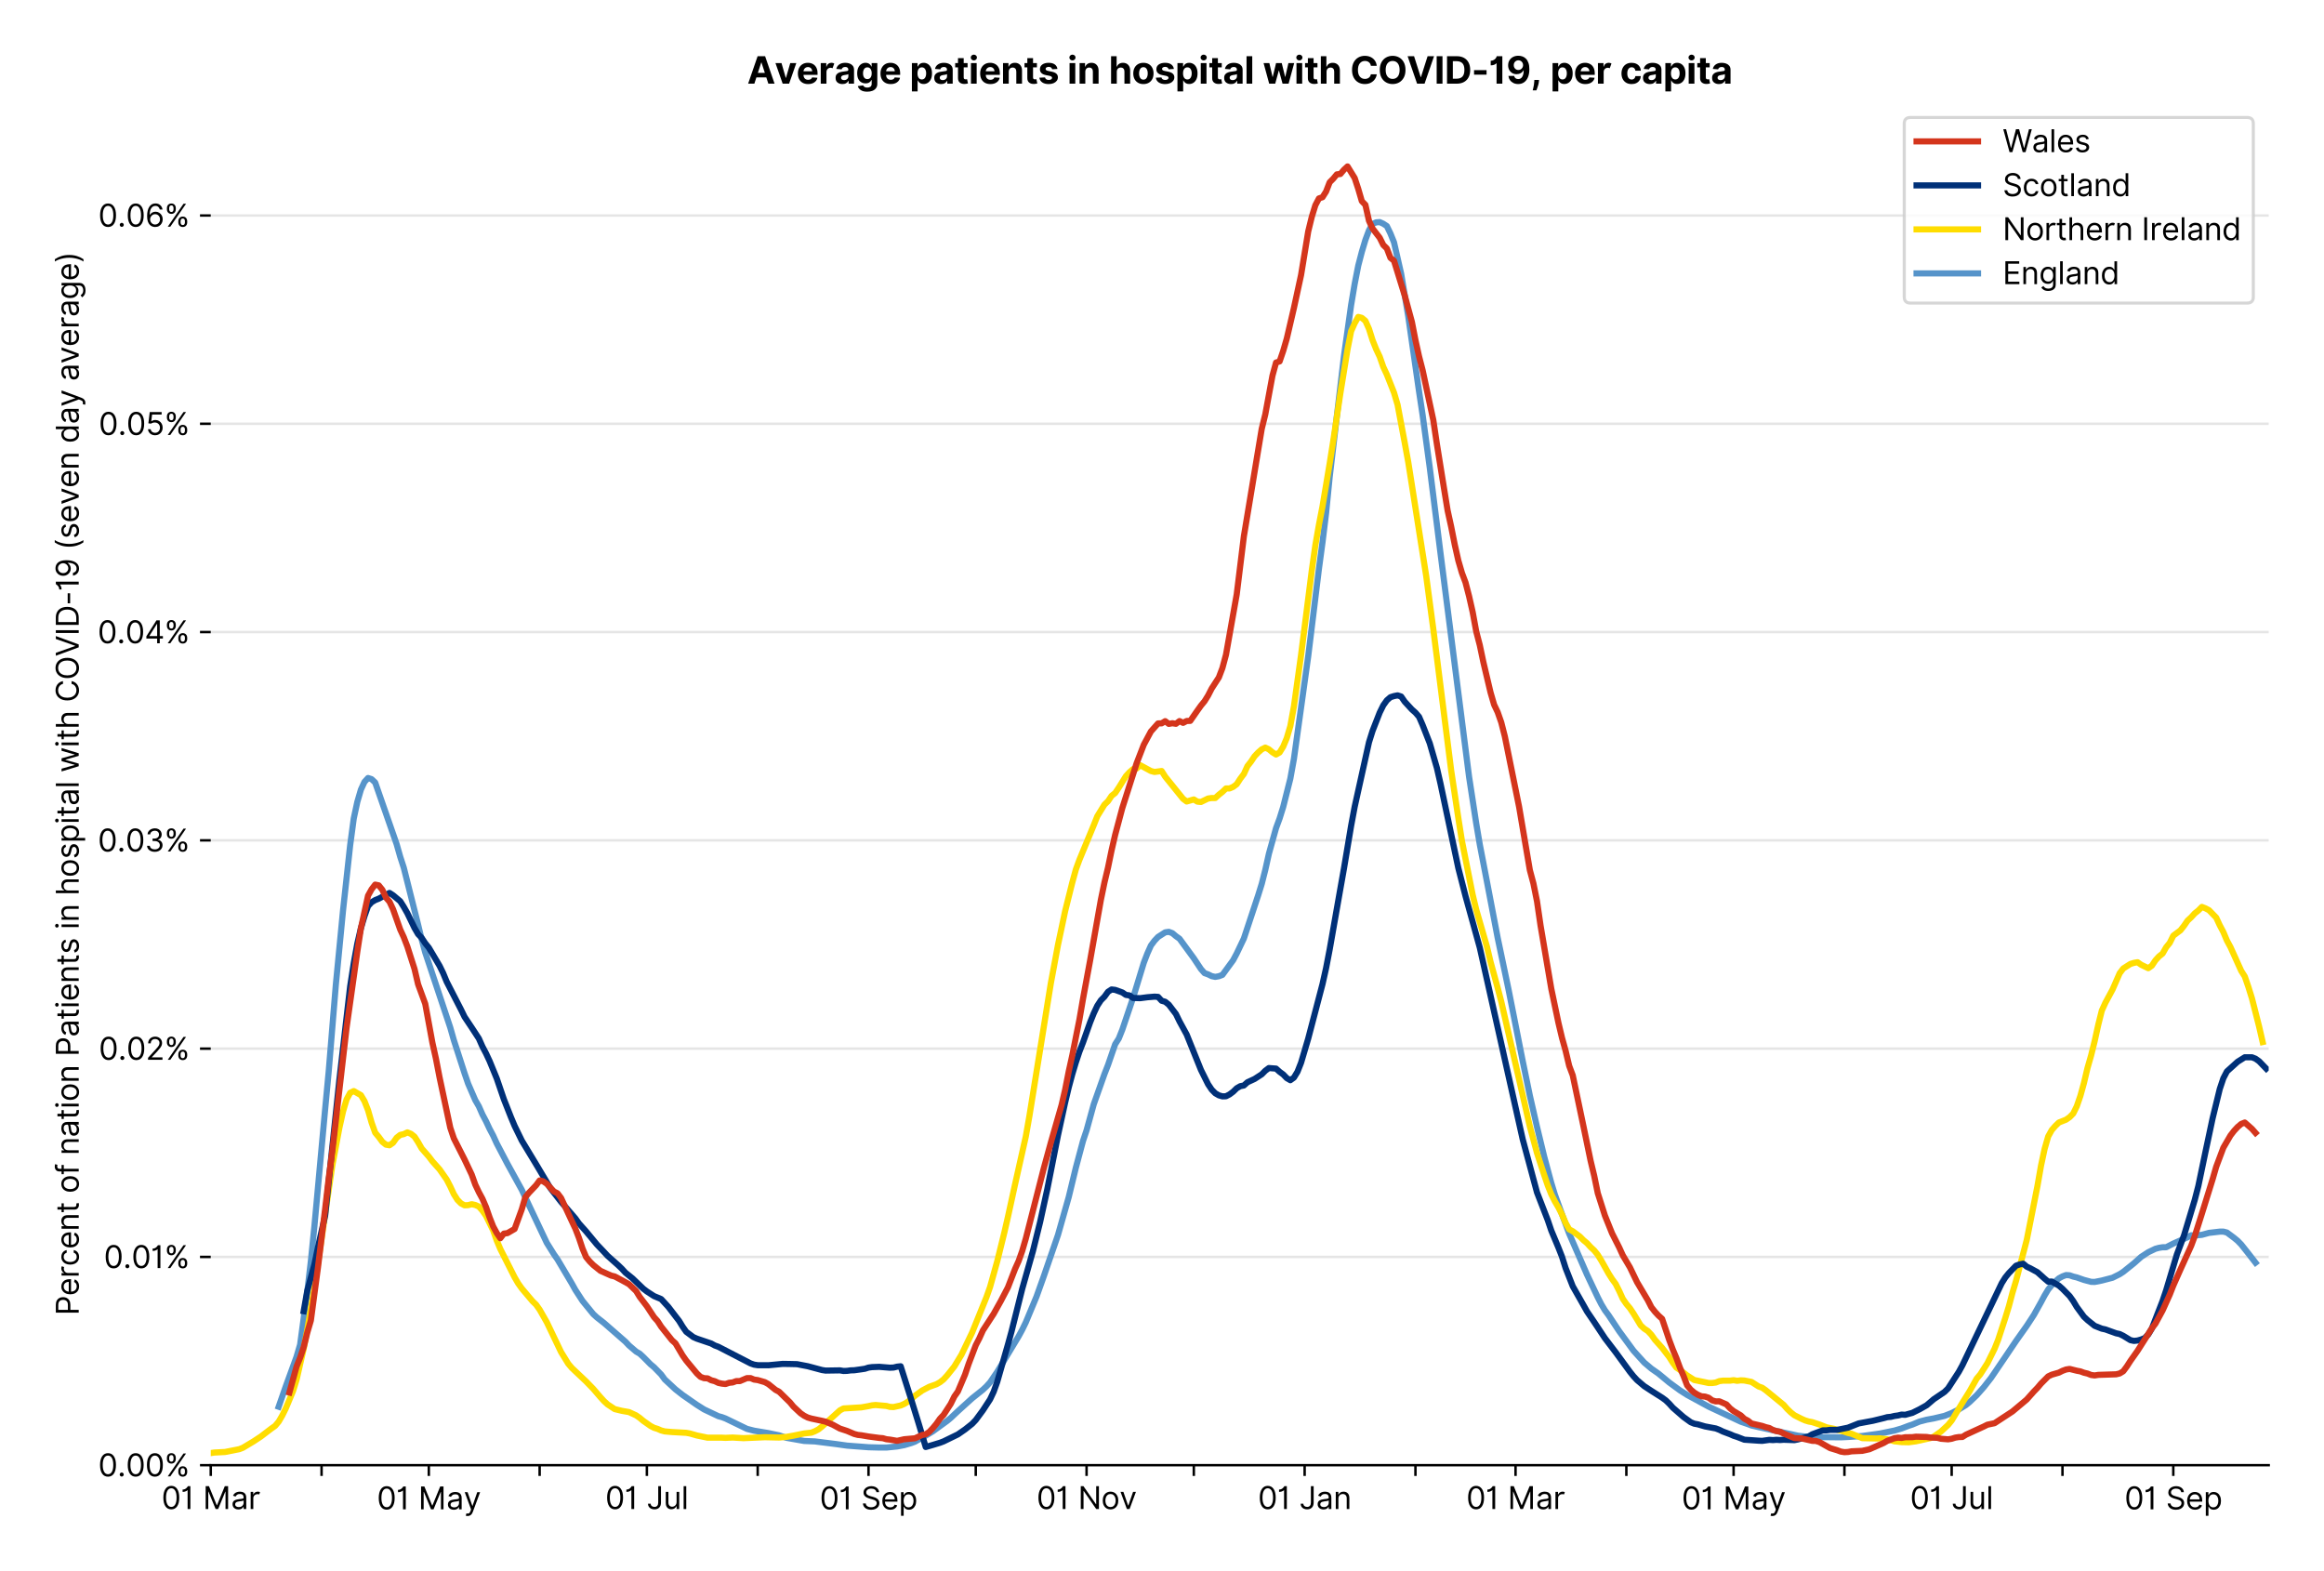 <?xml version="1.0" encoding="utf-8" standalone="no"?>
<!DOCTYPE svg PUBLIC "-//W3C//DTD SVG 1.1//EN"
  "http://www.w3.org/Graphics/SVG/1.1/DTD/svg11.dtd">
<svg version="1.1" viewBox="0 0 756.175 511.234" xmlns="http://www.w3.org/2000/svg" xmlns:xlink="http://www.w3.org/1999/xlink">
 <defs>
  <style type="text/css">*{stroke-linecap:butt;stroke-linejoin:round;}</style>
 </defs>
 <g id="figure_1">
  <g id="patch_1">
   <path d="M 0 511.234 
L 756.175 511.234 
L 756.175 0 
L 0 0 
z
" style="fill:#ffffff;"/>
  </g>
  <g id="axes_1">
   <g id="patch_2">
    <path d="M 68.575 476.745 
L 738.175 476.745 
L 738.175 33.225 
L 68.575 33.225 
z
" style="fill:#ffffff;"/>
   </g>
   <g id="matplotlib.axis_1">
    <g id="xtick_1">
     <g id="line2d_1">
      <defs>
       <path d="M 0 0 
L 0 3.5 
" id="md89590cd4b" style="stroke:#000000;stroke-width:0.8;"/>
      </defs>
      <g>
       <use style="stroke:#000000;stroke-width:0.8;" x="68.575" xlink:href="#md89590cd4b" y="476.745"/>
      </g>
     </g>
     <g id="text_1">
      <!-- 01 Mar -->
      <g transform="translate(52.538 491.018)scale(0.1 -0.1)">
       <defs>
        <path d="M 2000 -64 
Q 1230 -64 806 561 
Q 382 1186 382 2327 
Q 382 3459 809 4088 
Q 1236 4718 2000 4718 
Q 2764 4718 3191 4088 
Q 3618 3459 3618 2327 
Q 3618 1186 3194 561 
Q 2771 -64 2000 -64 
z
M 2000 436 
Q 2509 436 2791 927 
Q 3073 1418 3073 2327 
Q 3073 3234 2789 3730 
Q 2505 4227 2000 4227 
Q 1496 4227 1211 3730 
Q 927 3234 927 2327 
Q 927 1418 1210 927 
Q 1493 436 2000 436 
z
" id="Inter-Regular-30" transform="scale(0.016)"/>
        <path d="M 1973 4655 
L 1973 0 
L 1409 0 
L 1409 3836 
L 1373 3836 
Q 1341 3773 1209 3692 
Q 1077 3611 868 3551 
Q 659 3491 391 3491 
L 391 3964 
Q 661 3964 859 4061 
Q 1057 4159 1190 4291 
Q 1323 4423 1392 4529 
Q 1461 4636 1473 4655 
L 1973 4655 
z
" id="Inter-Regular-31" transform="scale(0.016)"/>
        <path id="Inter-Regular-20" transform="scale(0.016)"/>
        <path d="M 564 4655 
L 1236 4655 
L 2818 791 
L 2873 791 
L 4455 4655 
L 5127 4655 
L 5127 0 
L 4600 0 
L 4600 3536 
L 4555 3536 
L 3100 0 
L 2591 0 
L 1136 3536 
L 1091 3536 
L 1091 0 
L 564 0 
L 564 4655 
z
" id="Inter-Regular-4d" transform="scale(0.016)"/>
        <path d="M 1518 -82 
Q 1186 -82 916 44 
Q 646 170 486 410 
Q 327 650 327 991 
Q 327 1291 445 1478 
Q 564 1666 761 1773 
Q 959 1880 1199 1933 
Q 1439 1986 1682 2018 
Q 2000 2059 2199 2080 
Q 2398 2102 2490 2154 
Q 2582 2207 2582 2336 
L 2582 2355 
Q 2582 2691 2399 2877 
Q 2216 3064 1846 3064 
Q 1461 3064 1243 2895 
Q 1025 2727 936 2536 
L 427 2718 
Q 564 3036 792 3214 
Q 1021 3393 1292 3464 
Q 1564 3536 1827 3536 
Q 1996 3536 2215 3496 
Q 2434 3457 2640 3334 
Q 2846 3211 2982 2963 
Q 3118 2716 3118 2300 
L 3118 0 
L 2582 0 
L 2582 473 
L 2555 473 
Q 2500 359 2373 229 
Q 2246 100 2034 9 
Q 1823 -82 1518 -82 
z
M 1600 400 
Q 1918 400 2137 525 
Q 2357 650 2469 847 
Q 2582 1045 2582 1264 
L 2582 1755 
Q 2548 1714 2433 1681 
Q 2318 1648 2169 1624 
Q 2021 1600 1881 1583 
Q 1741 1566 1655 1555 
Q 1446 1527 1265 1467 
Q 1084 1407 974 1287 
Q 864 1168 864 964 
Q 864 684 1072 542 
Q 1280 400 1600 400 
z
" id="Inter-Regular-61" transform="scale(0.016)"/>
        <path d="M 491 0 
L 491 3491 
L 1009 3491 
L 1009 2964 
L 1046 2964 
Q 1139 3223 1389 3384 
Q 1639 3545 1955 3545 
Q 2100 3545 2209 3511 
Q 2318 3477 2400 3418 
L 2218 2964 
Q 2161 2993 2085 3010 
Q 2009 3027 1909 3027 
Q 1527 3027 1277 2794 
Q 1027 2561 1027 2209 
L 1027 0 
L 491 0 
z
" id="Inter-Regular-72" transform="scale(0.016)"/>
       </defs>
       <use xlink:href="#Inter-Regular-30"/>
       <use x="62.5" xlink:href="#Inter-Regular-31"/>
       <use x="106.676" xlink:href="#Inter-Regular-20"/>
       <use x="134.801" xlink:href="#Inter-Regular-4d"/>
       <use x="225.994" xlink:href="#Inter-Regular-61"/>
       <use x="282.386" xlink:href="#Inter-Regular-72"/>
      </g>
     </g>
    </g>
    <g id="xtick_2">
     <g id="line2d_2">
      <g>
       <use style="stroke:#000000;stroke-width:0.8;" x="104.632" xlink:href="#md89590cd4b" y="476.745"/>
      </g>
     </g>
    </g>
    <g id="xtick_3">
     <g id="line2d_3">
      <g>
       <use style="stroke:#000000;stroke-width:0.8;" x="139.527" xlink:href="#md89590cd4b" y="476.745"/>
      </g>
     </g>
     <g id="text_2">
      <!-- 01 May -->
      <g transform="translate(122.624 491.117)scale(0.1 -0.1)">
       <defs>
        <path d="M 818 -1355 
Q 682 -1355 575 -1333 
Q 468 -1311 427 -1291 
L 564 -818 
Q 857 -893 1053 -814 
Q 1250 -736 1391 -345 
L 1509 -18 
L 218 3491 
L 800 3491 
L 1764 709 
L 1800 709 
L 2764 3491 
L 3346 3491 
L 1846 -564 
Q 1550 -1355 818 -1355 
z
" id="Inter-Regular-79" transform="scale(0.016)"/>
       </defs>
       <use xlink:href="#Inter-Regular-30"/>
       <use x="62.5" xlink:href="#Inter-Regular-31"/>
       <use x="106.676" xlink:href="#Inter-Regular-20"/>
       <use x="134.801" xlink:href="#Inter-Regular-4d"/>
       <use x="225.994" xlink:href="#Inter-Regular-61"/>
       <use x="282.386" xlink:href="#Inter-Regular-79"/>
      </g>
     </g>
    </g>
    <g id="xtick_4">
     <g id="line2d_4">
      <g>
       <use style="stroke:#000000;stroke-width:0.8;" x="175.584" xlink:href="#md89590cd4b" y="476.745"/>
      </g>
     </g>
    </g>
    <g id="xtick_5">
     <g id="line2d_5">
      <g>
       <use style="stroke:#000000;stroke-width:0.8;" x="210.479" xlink:href="#md89590cd4b" y="476.745"/>
      </g>
     </g>
     <g id="text_3">
      <!-- 01 Jul -->
      <g transform="translate(196.935 491.018)scale(0.1 -0.1)">
       <defs>
        <path d="M 2346 4655 
L 2909 4655 
L 2909 1327 
Q 2909 657 2549 296 
Q 2189 -64 1582 -64 
Q 1200 -64 902 76 
Q 605 216 434 475 
Q 264 734 264 1091 
L 818 1091 
Q 818 795 1034 615 
Q 1250 436 1582 436 
Q 1948 436 2147 664 
Q 2346 893 2346 1327 
L 2346 4655 
z
" id="Inter-Regular-4a" transform="scale(0.016)"/>
        <path d="M 2691 1427 
L 2691 3491 
L 3227 3491 
L 3227 0 
L 2691 0 
L 2691 591 
L 2655 591 
Q 2532 325 2273 140 
Q 2014 -45 1618 -45 
Q 1127 -45 809 280 
Q 491 605 491 1273 
L 491 3491 
L 1027 3491 
L 1027 1309 
Q 1027 927 1242 700 
Q 1457 473 1791 473 
Q 1991 473 2199 575 
Q 2407 677 2549 888 
Q 2691 1100 2691 1427 
z
" id="Inter-Regular-75" transform="scale(0.016)"/>
        <path d="M 1027 4655 
L 1027 0 
L 491 0 
L 491 4655 
L 1027 4655 
z
" id="Inter-Regular-6c" transform="scale(0.016)"/>
       </defs>
       <use xlink:href="#Inter-Regular-30"/>
       <use x="62.5" xlink:href="#Inter-Regular-31"/>
       <use x="106.676" xlink:href="#Inter-Regular-20"/>
       <use x="134.801" xlink:href="#Inter-Regular-4a"/>
       <use x="189.063" xlink:href="#Inter-Regular-75"/>
       <use x="247.159" xlink:href="#Inter-Regular-6c"/>
      </g>
     </g>
    </g>
    <g id="xtick_6">
     <g id="line2d_6">
      <g>
       <use style="stroke:#000000;stroke-width:0.8;" x="246.536" xlink:href="#md89590cd4b" y="476.745"/>
      </g>
     </g>
    </g>
    <g id="xtick_7">
     <g id="line2d_7">
      <g>
       <use style="stroke:#000000;stroke-width:0.8;" x="282.593" xlink:href="#md89590cd4b" y="476.745"/>
      </g>
     </g>
     <g id="text_4">
      <!-- 01 Sep -->
      <g transform="translate(266.706 491.117)scale(0.1 -0.1)">
       <defs>
        <path d="M 3109 3491 
Q 3068 3836 2777 4027 
Q 2486 4218 2064 4218 
Q 1600 4218 1318 3999 
Q 1036 3780 1036 3445 
Q 1036 3195 1189 3042 
Q 1343 2889 1553 2803 
Q 1764 2718 1936 2673 
L 2409 2545 
Q 2591 2498 2815 2414 
Q 3039 2330 3244 2185 
Q 3450 2041 3584 1816 
Q 3718 1591 3718 1264 
Q 3718 886 3521 581 
Q 3325 277 2949 97 
Q 2573 -82 2036 -82 
Q 1286 -82 845 272 
Q 405 627 364 1200 
L 946 1200 
Q 968 936 1124 764 
Q 1280 593 1519 510 
Q 1759 427 2036 427 
Q 2359 427 2616 533 
Q 2873 639 3023 828 
Q 3173 1018 3173 1273 
Q 3173 1505 3043 1650 
Q 2914 1795 2702 1886 
Q 2491 1977 2246 2045 
L 1673 2209 
Q 1127 2366 809 2657 
Q 491 2948 491 3418 
Q 491 3809 703 4101 
Q 916 4393 1276 4555 
Q 1636 4718 2082 4718 
Q 2532 4718 2882 4558 
Q 3232 4398 3437 4120 
Q 3643 3843 3655 3491 
L 3109 3491 
z
" id="Inter-Regular-53" transform="scale(0.016)"/>
        <path d="M 1955 -73 
Q 1450 -73 1085 151 
Q 721 375 524 778 
Q 327 1182 327 1718 
Q 327 2255 524 2665 
Q 721 3075 1074 3305 
Q 1427 3536 1900 3536 
Q 2173 3536 2439 3445 
Q 2705 3355 2923 3151 
Q 3141 2948 3270 2614 
Q 3400 2280 3400 1791 
L 3400 1564 
L 866 1564 
Q 884 1005 1183 707 
Q 1482 409 1955 409 
Q 2271 409 2498 545 
Q 2725 682 2827 955 
L 3346 809 
Q 3223 414 2854 170 
Q 2486 -73 1955 -73 
z
M 866 2027 
L 2855 2027 
Q 2855 2470 2595 2762 
Q 2336 3055 1900 3055 
Q 1593 3055 1368 2911 
Q 1143 2768 1013 2533 
Q 884 2298 866 2027 
z
" id="Inter-Regular-65" transform="scale(0.016)"/>
        <path d="M 491 -1309 
L 491 3491 
L 1009 3491 
L 1009 2936 
L 1073 2936 
Q 1132 3027 1237 3169 
Q 1343 3311 1542 3423 
Q 1741 3536 2082 3536 
Q 2523 3536 2859 3315 
Q 3196 3095 3384 2690 
Q 3573 2286 3573 1736 
Q 3573 1182 3384 776 
Q 3196 370 2861 148 
Q 2527 -73 2091 -73 
Q 1755 -73 1552 39 
Q 1350 152 1241 296 
Q 1132 441 1073 536 
L 1027 536 
L 1027 -1309 
L 491 -1309 
z
M 1018 1745 
Q 1018 1152 1276 780 
Q 1534 409 2018 409 
Q 2355 409 2581 587 
Q 2807 766 2921 1069 
Q 3036 1373 3036 1745 
Q 3036 2114 2923 2410 
Q 2811 2707 2585 2881 
Q 2359 3055 2018 3055 
Q 1527 3055 1272 2693 
Q 1018 2332 1018 1745 
z
" id="Inter-Regular-70" transform="scale(0.016)"/>
       </defs>
       <use xlink:href="#Inter-Regular-30"/>
       <use x="62.5" xlink:href="#Inter-Regular-31"/>
       <use x="106.676" xlink:href="#Inter-Regular-20"/>
       <use x="134.801" xlink:href="#Inter-Regular-53"/>
       <use x="198.58" xlink:href="#Inter-Regular-65"/>
       <use x="256.818" xlink:href="#Inter-Regular-70"/>
      </g>
     </g>
    </g>
    <g id="xtick_8">
     <g id="line2d_8">
      <g>
       <use style="stroke:#000000;stroke-width:0.8;" x="317.488" xlink:href="#md89590cd4b" y="476.745"/>
      </g>
     </g>
    </g>
    <g id="xtick_9">
     <g id="line2d_9">
      <g>
       <use style="stroke:#000000;stroke-width:0.8;" x="353.545" xlink:href="#md89590cd4b" y="476.745"/>
      </g>
     </g>
     <g id="text_5">
      <!-- 01 Nov -->
      <g transform="translate(337.274 491.018)scale(0.1 -0.1)">
       <defs>
        <path d="M 4255 4655 
L 4255 0 
L 3709 0 
L 1173 3655 
L 1127 3655 
L 1127 0 
L 564 0 
L 564 4655 
L 1109 4655 
L 3655 991 
L 3700 991 
L 3700 4655 
L 4255 4655 
z
" id="Inter-Regular-4e" transform="scale(0.016)"/>
        <path d="M 1909 -73 
Q 1436 -73 1080 152 
Q 725 377 526 781 
Q 327 1186 327 1727 
Q 327 2273 526 2679 
Q 725 3086 1080 3311 
Q 1436 3536 1909 3536 
Q 2382 3536 2737 3311 
Q 3093 3086 3292 2679 
Q 3491 2273 3491 1727 
Q 3491 1186 3292 781 
Q 3093 377 2737 152 
Q 2382 -73 1909 -73 
z
M 1909 409 
Q 2268 409 2500 593 
Q 2732 777 2843 1077 
Q 2955 1377 2955 1727 
Q 2955 2077 2843 2379 
Q 2732 2682 2500 2868 
Q 2268 3055 1909 3055 
Q 1550 3055 1318 2868 
Q 1086 2682 975 2379 
Q 864 2077 864 1727 
Q 864 1377 975 1077 
Q 1086 777 1318 593 
Q 1550 409 1909 409 
z
" id="Inter-Regular-6f" transform="scale(0.016)"/>
        <path d="M 3346 3491 
L 2055 0 
L 1509 0 
L 218 3491 
L 800 3491 
L 1764 709 
L 1800 709 
L 2764 3491 
L 3346 3491 
z
" id="Inter-Regular-76" transform="scale(0.016)"/>
       </defs>
       <use xlink:href="#Inter-Regular-30"/>
       <use x="62.5" xlink:href="#Inter-Regular-31"/>
       <use x="106.676" xlink:href="#Inter-Regular-20"/>
       <use x="134.801" xlink:href="#Inter-Regular-4e"/>
       <use x="210.085" xlink:href="#Inter-Regular-6f"/>
       <use x="269.744" xlink:href="#Inter-Regular-76"/>
      </g>
     </g>
    </g>
    <g id="xtick_10">
     <g id="line2d_10">
      <g>
       <use style="stroke:#000000;stroke-width:0.8;" x="388.44" xlink:href="#md89590cd4b" y="476.745"/>
      </g>
     </g>
    </g>
    <g id="xtick_11">
     <g id="line2d_11">
      <g>
       <use style="stroke:#000000;stroke-width:0.8;" x="424.497" xlink:href="#md89590cd4b" y="476.745"/>
      </g>
     </g>
     <g id="text_6">
      <!-- 01 Jan -->
      <g transform="translate(409.298 491.018)scale(0.1 -0.1)">
       <defs>
        <path d="M 1027 2100 
L 1027 0 
L 491 0 
L 491 3491 
L 1009 3491 
L 1009 2945 
L 1055 2945 
Q 1177 3211 1427 3373 
Q 1677 3536 2073 3536 
Q 2602 3536 2928 3211 
Q 3255 2886 3255 2218 
L 3255 0 
L 2718 0 
L 2718 2182 
Q 2718 2593 2504 2824 
Q 2291 3055 1918 3055 
Q 1534 3055 1280 2806 
Q 1027 2557 1027 2100 
z
" id="Inter-Regular-6e" transform="scale(0.016)"/>
       </defs>
       <use xlink:href="#Inter-Regular-30"/>
       <use x="62.5" xlink:href="#Inter-Regular-31"/>
       <use x="106.676" xlink:href="#Inter-Regular-20"/>
       <use x="134.801" xlink:href="#Inter-Regular-4a"/>
       <use x="189.063" xlink:href="#Inter-Regular-61"/>
       <use x="245.455" xlink:href="#Inter-Regular-6e"/>
      </g>
     </g>
    </g>
    <g id="xtick_12">
     <g id="line2d_12">
      <g>
       <use style="stroke:#000000;stroke-width:0.8;" x="460.554" xlink:href="#md89590cd4b" y="476.745"/>
      </g>
     </g>
    </g>
    <g id="xtick_13">
     <g id="line2d_13">
      <g>
       <use style="stroke:#000000;stroke-width:0.8;" x="493.123" xlink:href="#md89590cd4b" y="476.745"/>
      </g>
     </g>
     <g id="text_7">
      <!-- 01 Mar -->
      <g transform="translate(477.086 491.018)scale(0.1 -0.1)">
       <use xlink:href="#Inter-Regular-30"/>
       <use x="62.5" xlink:href="#Inter-Regular-31"/>
       <use x="106.676" xlink:href="#Inter-Regular-20"/>
       <use x="134.801" xlink:href="#Inter-Regular-4d"/>
       <use x="225.994" xlink:href="#Inter-Regular-61"/>
       <use x="282.386" xlink:href="#Inter-Regular-72"/>
      </g>
     </g>
    </g>
    <g id="xtick_14">
     <g id="line2d_14">
      <g>
       <use style="stroke:#000000;stroke-width:0.8;" x="529.18" xlink:href="#md89590cd4b" y="476.745"/>
      </g>
     </g>
    </g>
    <g id="xtick_15">
     <g id="line2d_15">
      <g>
       <use style="stroke:#000000;stroke-width:0.8;" x="564.074" xlink:href="#md89590cd4b" y="476.745"/>
      </g>
     </g>
     <g id="text_8">
      <!-- 01 May -->
      <g transform="translate(547.171 491.117)scale(0.1 -0.1)">
       <use xlink:href="#Inter-Regular-30"/>
       <use x="62.5" xlink:href="#Inter-Regular-31"/>
       <use x="106.676" xlink:href="#Inter-Regular-20"/>
       <use x="134.801" xlink:href="#Inter-Regular-4d"/>
       <use x="225.994" xlink:href="#Inter-Regular-61"/>
       <use x="282.386" xlink:href="#Inter-Regular-79"/>
      </g>
     </g>
    </g>
    <g id="xtick_16">
     <g id="line2d_16">
      <g>
       <use style="stroke:#000000;stroke-width:0.8;" x="600.132" xlink:href="#md89590cd4b" y="476.745"/>
      </g>
     </g>
    </g>
    <g id="xtick_17">
     <g id="line2d_17">
      <g>
       <use style="stroke:#000000;stroke-width:0.8;" x="635.026" xlink:href="#md89590cd4b" y="476.745"/>
      </g>
     </g>
     <g id="text_9">
      <!-- 01 Jul -->
      <g transform="translate(621.482 491.018)scale(0.1 -0.1)">
       <use xlink:href="#Inter-Regular-30"/>
       <use x="62.5" xlink:href="#Inter-Regular-31"/>
       <use x="106.676" xlink:href="#Inter-Regular-20"/>
       <use x="134.801" xlink:href="#Inter-Regular-4a"/>
       <use x="189.063" xlink:href="#Inter-Regular-75"/>
       <use x="247.159" xlink:href="#Inter-Regular-6c"/>
      </g>
     </g>
    </g>
    <g id="xtick_18">
     <g id="line2d_18">
      <g>
       <use style="stroke:#000000;stroke-width:0.8;" x="671.084" xlink:href="#md89590cd4b" y="476.745"/>
      </g>
     </g>
    </g>
    <g id="xtick_19">
     <g id="line2d_19">
      <g>
       <use style="stroke:#000000;stroke-width:0.8;" x="707.141" xlink:href="#md89590cd4b" y="476.745"/>
      </g>
     </g>
     <g id="text_10">
      <!-- 01 Sep -->
      <g transform="translate(691.253 491.117)scale(0.1 -0.1)">
       <use xlink:href="#Inter-Regular-30"/>
       <use x="62.5" xlink:href="#Inter-Regular-31"/>
       <use x="106.676" xlink:href="#Inter-Regular-20"/>
       <use x="134.801" xlink:href="#Inter-Regular-53"/>
       <use x="198.58" xlink:href="#Inter-Regular-65"/>
       <use x="256.818" xlink:href="#Inter-Regular-70"/>
      </g>
     </g>
    </g>
   </g>
   <g id="matplotlib.axis_2">
    <g id="ytick_1">
     <g id="line2d_20">
      <path clip-path="url(#p4eb7f5d6bc)" d="M 68.575 476.745 
L 738.175 476.745 
" style="fill:none;stroke:#e5e5e5;stroke-linecap:square;stroke-width:0.8;"/>
     </g>
     <g id="line2d_21">
      <defs>
       <path d="M 0 0 
L -3.5 0 
" id="m502918d387" style="stroke:#000000;stroke-width:0.8;"/>
      </defs>
      <g>
       <use style="stroke:#000000;stroke-width:0.8;" x="68.575" xlink:href="#m502918d387" y="476.745"/>
      </g>
     </g>
     <g id="text_11">
      <!-- 0.00% -->
      <g transform="translate(31.944 480.382)scale(0.1 -0.1)">
       <defs>
        <path d="M 882 -36 
Q 714 -36 593 84 
Q 473 205 473 373 
Q 473 541 593 661 
Q 714 782 882 782 
Q 1050 782 1170 661 
Q 1291 541 1291 373 
Q 1291 205 1170 84 
Q 1050 -36 882 -36 
z
" id="Inter-Regular-2e" transform="scale(0.016)"/>
        <path d="M 2855 873 
L 2855 1118 
Q 2855 1373 2960 1585 
Q 3066 1798 3269 1926 
Q 3473 2055 3764 2055 
Q 4059 2055 4259 1926 
Q 4459 1798 4561 1585 
Q 4664 1373 4664 1118 
L 4664 873 
Q 4664 618 4560 405 
Q 4457 193 4256 64 
Q 4055 -64 3764 -64 
Q 3468 -64 3266 64 
Q 3064 193 2959 405 
Q 2855 618 2855 873 
z
M 536 3536 
L 536 3782 
Q 536 4036 642 4248 
Q 748 4461 951 4589 
Q 1155 4718 1446 4718 
Q 1741 4718 1941 4589 
Q 2141 4461 2243 4248 
Q 2346 4036 2346 3782 
L 2346 3536 
Q 2346 3282 2242 3069 
Q 2139 2857 1937 2728 
Q 1736 2600 1446 2600 
Q 1150 2600 948 2728 
Q 746 2857 641 3069 
Q 536 3282 536 3536 
z
M 709 0 
L 3909 4655 
L 4427 4655 
L 1227 0 
L 709 0 
z
M 3318 1118 
L 3318 873 
Q 3318 661 3418 494 
Q 3518 327 3764 327 
Q 4002 327 4101 494 
Q 4200 661 4200 873 
L 4200 1118 
Q 4200 1330 4104 1497 
Q 4009 1664 3764 1664 
Q 3525 1664 3421 1497 
Q 3318 1330 3318 1118 
z
M 1000 3782 
L 1000 3536 
Q 1000 3325 1100 3158 
Q 1200 2991 1446 2991 
Q 1684 2991 1783 3158 
Q 1882 3325 1882 3536 
L 1882 3782 
Q 1882 3993 1786 4160 
Q 1691 4327 1446 4327 
Q 1207 4327 1103 4160 
Q 1000 3993 1000 3782 
z
" id="Inter-Regular-25" transform="scale(0.016)"/>
       </defs>
       <use xlink:href="#Inter-Regular-30"/>
       <use x="62.5" xlink:href="#Inter-Regular-2e"/>
       <use x="90.057" xlink:href="#Inter-Regular-30"/>
       <use x="152.557" xlink:href="#Inter-Regular-30"/>
       <use x="215.057" xlink:href="#Inter-Regular-25"/>
      </g>
     </g>
    </g>
    <g id="ytick_2">
     <g id="line2d_22">
      <path clip-path="url(#p4eb7f5d6bc)" d="M 68.575 408.975 
L 738.175 408.975 
" style="fill:none;stroke:#e5e5e5;stroke-linecap:square;stroke-width:0.8;"/>
     </g>
     <g id="line2d_23">
      <g>
       <use style="stroke:#000000;stroke-width:0.8;" x="68.575" xlink:href="#m502918d387" y="408.975"/>
      </g>
     </g>
     <g id="text_12">
      <!-- 0.01% -->
      <g transform="translate(33.777 412.611)scale(0.1 -0.1)">
       <use xlink:href="#Inter-Regular-30"/>
       <use x="62.5" xlink:href="#Inter-Regular-2e"/>
       <use x="90.057" xlink:href="#Inter-Regular-30"/>
       <use x="152.557" xlink:href="#Inter-Regular-31"/>
       <use x="196.733" xlink:href="#Inter-Regular-25"/>
      </g>
     </g>
    </g>
    <g id="ytick_3">
     <g id="line2d_24">
      <path clip-path="url(#p4eb7f5d6bc)" d="M 68.575 341.204 
L 738.175 341.204 
" style="fill:none;stroke:#e5e5e5;stroke-linecap:square;stroke-width:0.8;"/>
     </g>
     <g id="line2d_25">
      <g>
       <use style="stroke:#000000;stroke-width:0.8;" x="68.575" xlink:href="#m502918d387" y="341.204"/>
      </g>
     </g>
     <g id="text_13">
      <!-- 0.02% -->
      <g transform="translate(32.142 344.841)scale(0.1 -0.1)">
       <defs>
        <path d="M 482 0 
L 482 409 
L 2018 2091 
Q 2289 2386 2464 2605 
Q 2639 2825 2724 3019 
Q 2809 3214 2809 3427 
Q 2809 3795 2553 4011 
Q 2298 4227 1918 4227 
Q 1514 4227 1275 3985 
Q 1036 3743 1036 3345 
L 500 3345 
Q 500 3755 688 4064 
Q 877 4373 1203 4545 
Q 1530 4718 1936 4718 
Q 2346 4718 2661 4545 
Q 2977 4373 3156 4079 
Q 3336 3786 3336 3427 
Q 3336 3170 3244 2926 
Q 3152 2682 2926 2383 
Q 2700 2084 2300 1655 
L 1255 536 
L 1255 500 
L 3418 500 
L 3418 0 
L 482 0 
z
" id="Inter-Regular-32" transform="scale(0.016)"/>
       </defs>
       <use xlink:href="#Inter-Regular-30"/>
       <use x="62.5" xlink:href="#Inter-Regular-2e"/>
       <use x="90.057" xlink:href="#Inter-Regular-30"/>
       <use x="152.557" xlink:href="#Inter-Regular-32"/>
       <use x="213.068" xlink:href="#Inter-Regular-25"/>
      </g>
     </g>
    </g>
    <g id="ytick_4">
     <g id="line2d_26">
      <path clip-path="url(#p4eb7f5d6bc)" d="M 68.575 273.434 
L 738.175 273.434 
" style="fill:none;stroke:#e5e5e5;stroke-linecap:square;stroke-width:0.8;"/>
     </g>
     <g id="line2d_27">
      <g>
       <use style="stroke:#000000;stroke-width:0.8;" x="68.575" xlink:href="#m502918d387" y="273.434"/>
      </g>
     </g>
     <g id="text_14">
      <!-- 0.03% -->
      <g transform="translate(31.83 277.07)scale(0.1 -0.1)">
       <defs>
        <path d="M 2055 -64 
Q 1605 -64 1253 90 
Q 902 245 696 521 
Q 491 798 473 1164 
L 1046 1164 
Q 1071 827 1356 631 
Q 1641 436 2046 436 
Q 2493 436 2783 664 
Q 3073 893 3073 1264 
Q 3073 1650 2787 1893 
Q 2502 2136 1973 2136 
L 1600 2136 
L 1600 2636 
L 1973 2636 
Q 2386 2636 2647 2856 
Q 2909 3077 2909 3445 
Q 2909 3798 2679 4012 
Q 2450 4227 2064 4227 
Q 1823 4227 1610 4139 
Q 1398 4052 1264 3887 
Q 1130 3723 1118 3491 
L 573 3491 
Q 586 3857 793 4133 
Q 1000 4409 1335 4563 
Q 1671 4718 2073 4718 
Q 2505 4718 2814 4544 
Q 3123 4370 3289 4086 
Q 3455 3802 3455 3473 
Q 3455 3080 3249 2802 
Q 3043 2525 2691 2418 
L 2691 2382 
Q 3132 2309 3379 2008 
Q 3627 1707 3627 1264 
Q 3627 884 3421 583 
Q 3216 282 2861 109 
Q 2507 -64 2055 -64 
z
" id="Inter-Regular-33" transform="scale(0.016)"/>
       </defs>
       <use xlink:href="#Inter-Regular-30"/>
       <use x="62.5" xlink:href="#Inter-Regular-2e"/>
       <use x="90.057" xlink:href="#Inter-Regular-30"/>
       <use x="152.557" xlink:href="#Inter-Regular-33"/>
       <use x="216.193" xlink:href="#Inter-Regular-25"/>
      </g>
     </g>
    </g>
    <g id="ytick_5">
     <g id="line2d_28">
      <path clip-path="url(#p4eb7f5d6bc)" d="M 68.575 205.663 
L 738.175 205.663 
" style="fill:none;stroke:#e5e5e5;stroke-linecap:square;stroke-width:0.8;"/>
     </g>
     <g id="line2d_29">
      <g>
       <use style="stroke:#000000;stroke-width:0.8;" x="68.575" xlink:href="#m502918d387" y="205.663"/>
      </g>
     </g>
     <g id="text_15">
      <!-- 0.04% -->
      <g transform="translate(31.773 209.3)scale(0.1 -0.1)">
       <defs>
        <path d="M 373 955 
L 373 1418 
L 2418 4655 
L 3100 4655 
L 3100 1455 
L 3736 1455 
L 3736 955 
L 3100 955 
L 3100 0 
L 2564 0 
L 2564 955 
L 373 955 
z
M 2564 1455 
L 2564 3936 
L 2527 3936 
L 982 1491 
L 982 1455 
L 2564 1455 
z
" id="Inter-Regular-34" transform="scale(0.016)"/>
       </defs>
       <use xlink:href="#Inter-Regular-30"/>
       <use x="62.5" xlink:href="#Inter-Regular-2e"/>
       <use x="90.057" xlink:href="#Inter-Regular-30"/>
       <use x="152.557" xlink:href="#Inter-Regular-34"/>
       <use x="216.761" xlink:href="#Inter-Regular-25"/>
      </g>
     </g>
    </g>
    <g id="ytick_6">
     <g id="line2d_30">
      <path clip-path="url(#p4eb7f5d6bc)" d="M 68.575 137.893 
L 738.175 137.893 
" style="fill:none;stroke:#e5e5e5;stroke-linecap:square;stroke-width:0.8;"/>
     </g>
     <g id="line2d_31">
      <g>
       <use style="stroke:#000000;stroke-width:0.8;" x="68.575" xlink:href="#m502918d387" y="137.893"/>
      </g>
     </g>
     <g id="text_16">
      <!-- 0.05% -->
      <g transform="translate(32.114 141.529)scale(0.1 -0.1)">
       <defs>
        <path d="M 1936 -64 
Q 1536 -64 1216 95 
Q 896 255 702 532 
Q 509 809 491 1164 
L 1036 1164 
Q 1068 848 1324 642 
Q 1580 436 1936 436 
Q 2223 436 2447 570 
Q 2671 705 2799 940 
Q 2927 1175 2927 1473 
Q 2927 1777 2794 2017 
Q 2661 2257 2429 2395 
Q 2198 2534 1900 2536 
Q 1686 2539 1461 2472 
Q 1236 2405 1091 2300 
L 564 2364 
L 846 4655 
L 3264 4655 
L 3264 4155 
L 1318 4155 
L 1155 2782 
L 1182 2782 
Q 1325 2895 1541 2970 
Q 1757 3045 1991 3045 
Q 2418 3045 2753 2842 
Q 3089 2639 3281 2286 
Q 3473 1934 3473 1482 
Q 3473 1036 3274 687 
Q 3075 339 2727 137 
Q 2380 -64 1936 -64 
z
" id="Inter-Regular-35" transform="scale(0.016)"/>
       </defs>
       <use xlink:href="#Inter-Regular-30"/>
       <use x="62.5" xlink:href="#Inter-Regular-2e"/>
       <use x="90.057" xlink:href="#Inter-Regular-30"/>
       <use x="152.557" xlink:href="#Inter-Regular-35"/>
       <use x="213.352" xlink:href="#Inter-Regular-25"/>
      </g>
     </g>
    </g>
    <g id="ytick_7">
     <g id="line2d_32">
      <path clip-path="url(#p4eb7f5d6bc)" d="M 68.575 70.122 
L 738.175 70.122 
" style="fill:none;stroke:#e5e5e5;stroke-linecap:square;stroke-width:0.8;"/>
     </g>
     <g id="line2d_33">
      <g>
       <use style="stroke:#000000;stroke-width:0.8;" x="68.575" xlink:href="#m502918d387" y="70.122"/>
      </g>
     </g>
     <g id="text_17">
      <!-- 0.06% -->
      <g transform="translate(31.958 73.759)scale(0.1 -0.1)">
       <defs>
        <path d="M 2027 -64 
Q 1741 -59 1454 45 
Q 1168 150 932 399 
Q 696 648 552 1074 
Q 409 1500 409 2145 
Q 409 3386 861 4056 
Q 1314 4727 2100 4727 
Q 2686 4727 3073 4384 
Q 3461 4041 3546 3491 
L 2991 3491 
Q 2914 3811 2691 4019 
Q 2468 4227 2100 4227 
Q 1559 4227 1249 3755 
Q 939 3284 936 2427 
L 973 2427 
Q 1164 2716 1461 2880 
Q 1759 3045 2118 3045 
Q 2518 3045 2850 2846 
Q 3182 2648 3382 2299 
Q 3582 1950 3582 1500 
Q 3582 1068 3389 710 
Q 3196 352 2847 142 
Q 2498 -68 2027 -64 
z
M 2027 436 
Q 2314 436 2542 579 
Q 2771 723 2903 964 
Q 3036 1205 3036 1500 
Q 3036 1789 2908 2026 
Q 2780 2264 2556 2404 
Q 2332 2545 2046 2545 
Q 1757 2545 1525 2397 
Q 1293 2250 1157 2010 
Q 1021 1770 1018 1491 
Q 1018 1214 1149 973 
Q 1280 732 1508 584 
Q 1736 436 2027 436 
z
" id="Inter-Regular-36" transform="scale(0.016)"/>
       </defs>
       <use xlink:href="#Inter-Regular-30"/>
       <use x="62.5" xlink:href="#Inter-Regular-2e"/>
       <use x="90.057" xlink:href="#Inter-Regular-30"/>
       <use x="152.557" xlink:href="#Inter-Regular-36"/>
       <use x="214.915" xlink:href="#Inter-Regular-25"/>
      </g>
     </g>
    </g>
    <g id="text_18">
     <!-- Percent of nation Patients in hospital with COVID-19 (seven day average) -->
     <g transform="translate(25.614 428.013)rotate(-90)scale(0.1 -0.1)">
      <defs>
       <path d="M 564 0 
L 564 4655 
L 2136 4655 
Q 2684 4655 3033 4458 
Q 3382 4261 3550 3927 
Q 3718 3593 3718 3182 
Q 3718 2770 3551 2434 
Q 3384 2098 3036 1899 
Q 2689 1700 2146 1700 
L 1127 1700 
L 1127 0 
L 564 0 
z
M 1127 2200 
L 2127 2200 
Q 2689 2200 2926 2482 
Q 3164 2764 3164 3182 
Q 3164 3602 2925 3878 
Q 2686 4155 2118 4155 
L 1127 4155 
L 1127 2200 
z
" id="Inter-Regular-50" transform="scale(0.016)"/>
       <path d="M 1909 -73 
Q 1418 -73 1063 159 
Q 709 391 518 798 
Q 327 1205 327 1727 
Q 327 2259 524 2667 
Q 721 3075 1074 3305 
Q 1427 3536 1900 3536 
Q 2268 3536 2563 3400 
Q 2859 3264 3047 3018 
Q 3236 2773 3282 2445 
L 2746 2445 
Q 2684 2684 2474 2869 
Q 2264 3055 1909 3055 
Q 1439 3055 1151 2697 
Q 864 2339 864 1745 
Q 864 1139 1148 774 
Q 1432 409 1909 409 
Q 2223 409 2447 570 
Q 2671 732 2746 1018 
L 3282 1018 
Q 3236 709 3058 462 
Q 2880 216 2588 71 
Q 2296 -73 1909 -73 
z
" id="Inter-Regular-63" transform="scale(0.016)"/>
       <path d="M 2009 3491 
L 2009 3036 
L 1264 3036 
L 1264 1000 
Q 1264 773 1331 660 
Q 1398 548 1503 510 
Q 1609 473 1727 473 
Q 1816 473 1873 483 
Q 1930 493 1964 500 
L 2073 18 
Q 2018 -2 1920 -23 
Q 1823 -45 1673 -45 
Q 1446 -45 1228 52 
Q 1011 150 869 350 
Q 727 550 727 855 
L 727 3036 
L 200 3036 
L 200 3491 
L 727 3491 
L 727 4327 
L 1264 4327 
L 1264 3491 
L 2009 3491 
z
" id="Inter-Regular-74" transform="scale(0.016)"/>
       <path d="M 2046 3491 
L 2046 3036 
L 1264 3036 
L 1264 0 
L 727 0 
L 727 3036 
L 164 3036 
L 164 3491 
L 727 3491 
L 727 3973 
Q 727 4273 868 4473 
Q 1009 4673 1234 4773 
Q 1459 4873 1709 4873 
Q 1907 4873 2032 4841 
Q 2157 4809 2218 4782 
L 2064 4318 
Q 2023 4332 1951 4352 
Q 1880 4373 1764 4373 
Q 1498 4373 1381 4239 
Q 1264 4105 1264 3845 
L 1264 3491 
L 2046 3491 
z
" id="Inter-Regular-66" transform="scale(0.016)"/>
       <path d="M 491 0 
L 491 3491 
L 1027 3491 
L 1027 0 
L 491 0 
z
M 764 4073 
Q 607 4073 494 4179 
Q 382 4286 382 4436 
Q 382 4586 494 4693 
Q 607 4800 764 4800 
Q 921 4800 1033 4693 
Q 1146 4586 1146 4436 
Q 1146 4286 1033 4179 
Q 921 4073 764 4073 
z
" id="Inter-Regular-69" transform="scale(0.016)"/>
       <path d="M 2964 2709 
L 2482 2573 
Q 2411 2755 2245 2914 
Q 2080 3073 1727 3073 
Q 1407 3073 1194 2926 
Q 982 2780 982 2555 
Q 982 2355 1127 2239 
Q 1273 2123 1582 2045 
L 2100 1918 
Q 3027 1691 3027 973 
Q 3027 673 2855 436 
Q 2684 200 2377 63 
Q 2071 -73 1664 -73 
Q 1130 -73 780 159 
Q 430 391 336 836 
L 846 964 
Q 989 400 1655 400 
Q 2030 400 2251 560 
Q 2473 720 2473 945 
Q 2473 1316 1955 1436 
L 1373 1573 
Q 893 1686 669 1926 
Q 446 2166 446 2527 
Q 446 2823 613 3050 
Q 780 3277 1069 3406 
Q 1359 3536 1727 3536 
Q 2246 3536 2542 3309 
Q 2839 3082 2964 2709 
z
" id="Inter-Regular-73" transform="scale(0.016)"/>
       <path d="M 1027 2100 
L 1027 0 
L 491 0 
L 491 4655 
L 1027 4655 
L 1027 2945 
L 1073 2945 
Q 1196 3216 1442 3376 
Q 1689 3536 2100 3536 
Q 2636 3536 2963 3213 
Q 3291 2891 3291 2218 
L 3291 0 
L 2755 0 
L 2755 2182 
Q 2755 2598 2540 2826 
Q 2325 3055 1946 3055 
Q 1548 3055 1287 2806 
Q 1027 2557 1027 2100 
z
" id="Inter-Regular-68" transform="scale(0.016)"/>
       <path d="M 1282 0 
L 218 3491 
L 782 3491 
L 1536 818 
L 1573 818 
L 2318 3491 
L 2891 3491 
L 3627 827 
L 3664 827 
L 4418 3491 
L 4982 3491 
L 3918 0 
L 3391 0 
L 2627 2682 
L 2573 2682 
L 1809 0 
L 1282 0 
z
" id="Inter-Regular-77" transform="scale(0.016)"/>
       <path d="M 4309 3200 
L 3746 3200 
Q 3677 3523 3484 3743 
Q 3291 3964 3018 4077 
Q 2746 4191 2436 4191 
Q 2014 4191 1672 3977 
Q 1330 3764 1128 3348 
Q 927 2932 927 2327 
Q 927 1723 1128 1307 
Q 1330 891 1672 677 
Q 2014 464 2436 464 
Q 2746 464 3018 577 
Q 3291 691 3484 911 
Q 3677 1132 3746 1455 
L 4309 1455 
Q 4223 977 3957 637 
Q 3691 298 3298 117 
Q 2905 -64 2436 -64 
Q 1841 -64 1377 227 
Q 914 518 648 1054 
Q 382 1591 382 2327 
Q 382 3064 648 3600 
Q 914 4136 1377 4427 
Q 1841 4718 2436 4718 
Q 2905 4718 3298 4537 
Q 3691 4357 3957 4017 
Q 4223 3677 4309 3200 
z
" id="Inter-Regular-43" transform="scale(0.016)"/>
       <path d="M 4491 2327 
Q 4491 1591 4225 1054 
Q 3959 518 3495 227 
Q 3032 -64 2436 -64 
Q 1841 -64 1377 227 
Q 914 518 648 1054 
Q 382 1591 382 2327 
Q 382 3064 648 3600 
Q 914 4136 1377 4427 
Q 1841 4718 2436 4718 
Q 3032 4718 3495 4427 
Q 3959 4136 4225 3600 
Q 4491 3064 4491 2327 
z
M 3946 2327 
Q 3946 2932 3744 3348 
Q 3543 3764 3201 3977 
Q 2859 4191 2436 4191 
Q 2014 4191 1672 3977 
Q 1330 3764 1128 3348 
Q 927 2932 927 2327 
Q 927 1723 1128 1307 
Q 1330 891 1672 677 
Q 2014 464 2436 464 
Q 2859 464 3201 677 
Q 3543 891 3744 1307 
Q 3946 1723 3946 2327 
z
" id="Inter-Regular-4f" transform="scale(0.016)"/>
       <path d="M 755 4655 
L 2136 736 
L 2191 736 
L 3573 4655 
L 4164 4655 
L 2455 0 
L 1873 0 
L 164 4655 
L 755 4655 
z
" id="Inter-Regular-56" transform="scale(0.016)"/>
       <path d="M 1127 4655 
L 1127 0 
L 564 0 
L 564 4655 
L 1127 4655 
z
" id="Inter-Regular-49" transform="scale(0.016)"/>
       <path d="M 2000 0 
L 564 0 
L 564 4655 
L 2064 4655 
Q 2741 4655 3223 4376 
Q 3705 4098 3961 3578 
Q 4218 3059 4218 2336 
Q 4218 1609 3959 1085 
Q 3700 561 3204 280 
Q 2709 0 2000 0 
z
M 1127 500 
L 1964 500 
Q 2830 500 3251 992 
Q 3673 1484 3673 2336 
Q 3673 3182 3259 3668 
Q 2846 4155 2027 4155 
L 1127 4155 
L 1127 500 
z
" id="Inter-Regular-44" transform="scale(0.016)"/>
       <path d="M 2491 2245 
L 2491 1745 
L 455 1745 
L 455 2245 
L 2491 2245 
z
" id="Inter-Regular-2d" transform="scale(0.016)"/>
       <path d="M 1964 4727 
Q 2250 4725 2536 4618 
Q 2823 4511 3059 4263 
Q 3296 4016 3439 3590 
Q 3582 3164 3582 2518 
Q 3582 1277 3128 606 
Q 2675 -64 1891 -64 
Q 1305 -64 916 278 
Q 527 620 446 1173 
L 1000 1173 
Q 1075 852 1299 644 
Q 1523 436 1891 436 
Q 2430 436 2742 906 
Q 3055 1377 3055 2236 
L 3018 2236 
Q 2827 1950 2530 1784 
Q 2234 1618 1873 1618 
Q 1473 1618 1140 1817 
Q 807 2016 608 2365 
Q 409 2714 409 3164 
Q 409 3595 601 3952 
Q 793 4309 1142 4520 
Q 1491 4732 1964 4727 
z
M 1964 4227 
Q 1677 4227 1449 4084 
Q 1221 3941 1088 3700 
Q 955 3459 955 3164 
Q 955 2873 1083 2635 
Q 1211 2398 1435 2258 
Q 1659 2118 1946 2118 
Q 2232 2118 2465 2266 
Q 2698 2414 2835 2654 
Q 2973 2895 2973 3173 
Q 2973 3450 2842 3691 
Q 2711 3932 2483 4079 
Q 2255 4227 1964 4227 
z
" id="Inter-Regular-39" transform="scale(0.016)"/>
       <path d="M 682 1964 
Q 682 2823 906 3544 
Q 1130 4266 1546 4873 
L 2018 4873 
Q 1800 4573 1623 4095 
Q 1446 3618 1341 3061 
Q 1236 2505 1236 1964 
Q 1236 1423 1341 866 
Q 1446 309 1623 -168 
Q 1800 -645 2018 -945 
L 1546 -945 
Q 1130 -339 906 383 
Q 682 1105 682 1964 
z
" id="Inter-Regular-28" transform="scale(0.016)"/>
       <path d="M 1809 -73 
Q 1373 -73 1039 148 
Q 705 370 516 776 
Q 327 1182 327 1736 
Q 327 2286 516 2690 
Q 705 3095 1041 3315 
Q 1377 3536 1818 3536 
Q 2159 3536 2358 3423 
Q 2557 3311 2662 3169 
Q 2768 3027 2827 2936 
L 2873 2936 
L 2873 4655 
L 3409 4655 
L 3409 0 
L 2891 0 
L 2891 536 
L 2827 536 
Q 2768 441 2659 296 
Q 2550 152 2348 39 
Q 2146 -73 1809 -73 
z
M 1882 409 
Q 2366 409 2624 780 
Q 2882 1152 2882 1745 
Q 2882 2332 2627 2693 
Q 2373 3055 1882 3055 
Q 1541 3055 1315 2881 
Q 1089 2707 976 2410 
Q 864 2114 864 1745 
Q 864 1373 978 1069 
Q 1093 766 1319 587 
Q 1546 409 1882 409 
z
" id="Inter-Regular-64" transform="scale(0.016)"/>
       <path d="M 1900 -1382 
Q 1316 -1382 976 -1169 
Q 636 -957 473 -682 
L 900 -382 
Q 973 -477 1084 -601 
Q 1196 -725 1390 -817 
Q 1584 -909 1900 -909 
Q 2323 -909 2598 -704 
Q 2873 -500 2873 -64 
L 2873 645 
L 2827 645 
Q 2768 550 2660 410 
Q 2552 270 2351 162 
Q 2150 55 1809 55 
Q 1386 55 1051 255 
Q 716 455 521 836 
Q 327 1218 327 1764 
Q 327 2300 516 2699 
Q 705 3098 1041 3317 
Q 1377 3536 1818 3536 
Q 2159 3536 2360 3423 
Q 2561 3311 2669 3169 
Q 2777 3027 2836 2936 
L 2891 2936 
L 2891 3491 
L 3409 3491 
L 3409 -100 
Q 3409 -550 3205 -833 
Q 3002 -1116 2660 -1249 
Q 2318 -1382 1900 -1382 
z
M 1882 536 
Q 2366 536 2624 864 
Q 2882 1193 2882 1773 
Q 2882 2339 2627 2697 
Q 2373 3055 1882 3055 
Q 1541 3055 1315 2882 
Q 1089 2709 976 2418 
Q 864 2127 864 1773 
Q 864 1227 1120 881 
Q 1377 536 1882 536 
z
" id="Inter-Regular-67" transform="scale(0.016)"/>
       <path d="M 1638 1940 
Q 1638 1081 1414 359 
Q 1191 -362 775 -969 
L 302 -969 
Q 520 -669 697 -191 
Q 875 286 979 842 
Q 1084 1399 1084 1940 
Q 1084 2481 979 3038 
Q 875 3595 697 4072 
Q 520 4549 302 4849 
L 775 4849 
Q 1191 4243 1414 3521 
Q 1638 2799 1638 1940 
z
" id="Inter-Regular-29" transform="scale(0.016)"/>
      </defs>
      <use xlink:href="#Inter-Regular-50"/>
      <use x="63.494" xlink:href="#Inter-Regular-65"/>
      <use x="121.733" xlink:href="#Inter-Regular-72"/>
      <use x="160.085" xlink:href="#Inter-Regular-63"/>
      <use x="215.909" xlink:href="#Inter-Regular-65"/>
      <use x="274.148" xlink:href="#Inter-Regular-6e"/>
      <use x="332.671" xlink:href="#Inter-Regular-74"/>
      <use x="369.034" xlink:href="#Inter-Regular-20"/>
      <use x="397.159" xlink:href="#Inter-Regular-6f"/>
      <use x="456.818" xlink:href="#Inter-Regular-66"/>
      <use x="492.898" xlink:href="#Inter-Regular-20"/>
      <use x="521.023" xlink:href="#Inter-Regular-6e"/>
      <use x="579.546" xlink:href="#Inter-Regular-61"/>
      <use x="635.938" xlink:href="#Inter-Regular-74"/>
      <use x="672.301" xlink:href="#Inter-Regular-69"/>
      <use x="696.023" xlink:href="#Inter-Regular-6f"/>
      <use x="755.682" xlink:href="#Inter-Regular-6e"/>
      <use x="814.205" xlink:href="#Inter-Regular-20"/>
      <use x="842.33" xlink:href="#Inter-Regular-50"/>
      <use x="905.824" xlink:href="#Inter-Regular-61"/>
      <use x="962.216" xlink:href="#Inter-Regular-74"/>
      <use x="998.58" xlink:href="#Inter-Regular-69"/>
      <use x="1022.301" xlink:href="#Inter-Regular-65"/>
      <use x="1080.54" xlink:href="#Inter-Regular-6e"/>
      <use x="1139.063" xlink:href="#Inter-Regular-74"/>
      <use x="1175.426" xlink:href="#Inter-Regular-73"/>
      <use x="1227.699" xlink:href="#Inter-Regular-20"/>
      <use x="1255.824" xlink:href="#Inter-Regular-69"/>
      <use x="1279.546" xlink:href="#Inter-Regular-6e"/>
      <use x="1338.068" xlink:href="#Inter-Regular-20"/>
      <use x="1366.193" xlink:href="#Inter-Regular-68"/>
      <use x="1425.284" xlink:href="#Inter-Regular-6f"/>
      <use x="1484.943" xlink:href="#Inter-Regular-73"/>
      <use x="1537.216" xlink:href="#Inter-Regular-70"/>
      <use x="1598.154" xlink:href="#Inter-Regular-69"/>
      <use x="1621.875" xlink:href="#Inter-Regular-74"/>
      <use x="1658.239" xlink:href="#Inter-Regular-61"/>
      <use x="1714.631" xlink:href="#Inter-Regular-6c"/>
      <use x="1738.353" xlink:href="#Inter-Regular-20"/>
      <use x="1766.478" xlink:href="#Inter-Regular-77"/>
      <use x="1847.728" xlink:href="#Inter-Regular-69"/>
      <use x="1871.449" xlink:href="#Inter-Regular-74"/>
      <use x="1907.813" xlink:href="#Inter-Regular-68"/>
      <use x="1966.904" xlink:href="#Inter-Regular-20"/>
      <use x="1995.029" xlink:href="#Inter-Regular-43"/>
      <use x="2067.756" xlink:href="#Inter-Regular-4f"/>
      <use x="2143.892" xlink:href="#Inter-Regular-56"/>
      <use x="2211.506" xlink:href="#Inter-Regular-49"/>
      <use x="2237.926" xlink:href="#Inter-Regular-44"/>
      <use x="2309.802" xlink:href="#Inter-Regular-2d"/>
      <use x="2355.824" xlink:href="#Inter-Regular-31"/>
      <use x="2400" xlink:href="#Inter-Regular-39"/>
      <use x="2462.358" xlink:href="#Inter-Regular-20"/>
      <use x="2490.483" xlink:href="#Inter-Regular-28"/>
      <use x="2526.705" xlink:href="#Inter-Regular-73"/>
      <use x="2578.978" xlink:href="#Inter-Regular-65"/>
      <use x="2637.216" xlink:href="#Inter-Regular-76"/>
      <use x="2692.898" xlink:href="#Inter-Regular-65"/>
      <use x="2751.137" xlink:href="#Inter-Regular-6e"/>
      <use x="2809.66" xlink:href="#Inter-Regular-20"/>
      <use x="2837.785" xlink:href="#Inter-Regular-64"/>
      <use x="2899.858" xlink:href="#Inter-Regular-61"/>
      <use x="2956.25" xlink:href="#Inter-Regular-79"/>
      <use x="3011.932" xlink:href="#Inter-Regular-20"/>
      <use x="3040.057" xlink:href="#Inter-Regular-61"/>
      <use x="3096.449" xlink:href="#Inter-Regular-76"/>
      <use x="3152.131" xlink:href="#Inter-Regular-65"/>
      <use x="3210.37" xlink:href="#Inter-Regular-72"/>
      <use x="3248.722" xlink:href="#Inter-Regular-61"/>
      <use x="3305.114" xlink:href="#Inter-Regular-67"/>
      <use x="3366.052" xlink:href="#Inter-Regular-65"/>
      <use x="3424.29" xlink:href="#Inter-Regular-29"/>
     </g>
    </g>
   </g>
   <g id="line2d_34">
    <path clip-path="url(#p4eb7f5d6bc)" d="M 90.675 457.722 
L 93.001 451.051 
L 96.49 441.457 
L 97.654 437.51 
L 99.98 420.311 
L 101.143 410.414 
L 102.306 398.943 
L 105.796 360.893 
L 106.959 348.555 
L 109.285 320.29 
L 111.611 296.275 
L 113.938 274.979 
L 115.101 266.321 
L 116.264 260.928 
L 117.427 256.943 
L 118.59 254.42 
L 119.753 253.15 
L 120.916 253.525 
L 122.08 254.626 
L 129.058 274.68 
L 130.222 278.775 
L 131.385 282.363 
L 136.037 300.859 
L 137.2 305.665 
L 138.364 309.93 
L 146.506 334.356 
L 147.669 338.44 
L 151.158 349.233 
L 152.321 352.609 
L 154.648 357.976 
L 155.811 359.988 
L 156.974 362.625 
L 158.137 364.83 
L 159.3 367.308 
L 160.463 369.498 
L 161.627 372.056 
L 165.116 378.697 
L 169.769 387.139 
L 172.095 392.103 
L 177.911 404.394 
L 180.237 408.121 
L 181.4 409.786 
L 186.053 417.616 
L 187.216 419.712 
L 189.542 423.292 
L 193.031 427.571 
L 194.195 428.639 
L 196.521 430.461 
L 203.5 436.557 
L 204.663 437.788 
L 206.989 439.782 
L 208.152 440.458 
L 209.315 441.529 
L 211.642 443.886 
L 212.805 444.857 
L 215.131 447.24 
L 216.294 448.831 
L 219.784 452.073 
L 222.11 453.896 
L 226.763 457.128 
L 229.089 458.595 
L 233.741 460.799 
L 234.905 461.115 
L 236.068 461.55 
L 243.047 464.927 
L 245.373 465.52 
L 250.025 466.304 
L 253.515 467.032 
L 255.841 467.832 
L 261.657 468.862 
L 265.146 469.008 
L 272.125 469.884 
L 275.615 470.377 
L 282.593 470.907 
L 286.083 470.998 
L 288.409 471.004 
L 291.899 470.651 
L 294.225 470.218 
L 296.551 469.529 
L 297.714 469.087 
L 301.204 467.127 
L 303.53 465.723 
L 308.183 462.34 
L 309.346 461.373 
L 311.672 459.182 
L 316.325 454.971 
L 319.814 452.188 
L 320.977 451.084 
L 322.14 449.794 
L 324.467 446.39 
L 331.446 434.797 
L 332.609 432.652 
L 333.772 430.261 
L 337.261 421.878 
L 339.588 415.369 
L 344.24 401.835 
L 347.73 389.545 
L 350.056 379.945 
L 352.382 371.244 
L 353.545 367.785 
L 355.872 359.328 
L 359.361 349.489 
L 360.524 346.51 
L 362.85 339.769 
L 364.014 337.942 
L 365.177 335.03 
L 368.666 324.702 
L 372.156 313.284 
L 373.319 310.257 
L 374.482 307.656 
L 375.645 306.095 
L 376.808 304.858 
L 379.134 303.367 
L 380.298 303.203 
L 381.461 303.633 
L 382.624 304.615 
L 383.787 305.444 
L 388.44 311.805 
L 390.766 315.314 
L 391.929 316.633 
L 393.092 317.046 
L 394.255 317.617 
L 395.418 317.858 
L 396.582 317.648 
L 397.745 317.209 
L 401.234 312.44 
L 402.397 310.254 
L 404.724 305.37 
L 409.376 291.328 
L 410.539 287.591 
L 411.702 283.022 
L 412.866 277.807 
L 415.192 269.456 
L 416.355 266.3 
L 417.518 262.573 
L 419.844 253.352 
L 421.008 246.946 
L 425.66 213.543 
L 429.15 185.06 
L 430.313 176.436 
L 431.476 166.945 
L 432.639 155.228 
L 436.128 125.729 
L 437.292 115.865 
L 439.618 99.282 
L 440.781 92.375 
L 441.944 86.422 
L 443.107 81.96 
L 444.27 78.062 
L 445.434 74.944 
L 446.597 72.885 
L 447.76 72.352 
L 448.923 72.266 
L 450.086 72.797 
L 451.249 73.563 
L 452.412 75.967 
L 453.576 78.854 
L 455.902 89.074 
L 458.228 102.999 
L 461.718 127.31 
L 462.881 135.002 
L 465.207 152.127 
L 468.696 179.938 
L 478.002 252.76 
L 480.328 267.927 
L 481.491 274.792 
L 483.817 286.872 
L 487.307 305.149 
L 490.796 321.742 
L 495.449 345.227 
L 497.775 356.483 
L 500.101 366.665 
L 502.428 376.277 
L 504.754 384.918 
L 505.917 388.707 
L 508.243 395.109 
L 510.57 401.401 
L 516.385 414.752 
L 519.875 422.124 
L 521.038 424.394 
L 522.201 426.336 
L 523.364 427.907 
L 526.854 433.154 
L 531.506 439.489 
L 534.996 443.354 
L 537.322 445.322 
L 539.648 446.956 
L 543.138 449.844 
L 546.627 452.403 
L 548.953 453.882 
L 555.932 457.682 
L 566.401 462.584 
L 568.727 463.38 
L 569.89 463.826 
L 572.216 464.361 
L 585.011 467.151 
L 588.5 467.543 
L 590.827 467.622 
L 594.316 467.627 
L 598.969 467.679 
L 601.295 467.564 
L 605.947 467.245 
L 611.763 466.435 
L 616.416 465.477 
L 618.742 464.794 
L 621.068 463.91 
L 622.231 463.53 
L 624.558 462.553 
L 626.884 461.951 
L 629.21 461.526 
L 632.7 460.697 
L 635.026 459.784 
L 637.352 458.602 
L 639.679 457.164 
L 640.842 456.213 
L 643.168 453.989 
L 645.494 451.351 
L 647.821 448.375 
L 652.473 441.521 
L 655.963 436.343 
L 659.452 431.414 
L 661.778 427.857 
L 664.105 423.693 
L 665.268 421.51 
L 666.431 419.585 
L 667.594 418.164 
L 668.757 416.943 
L 669.92 415.944 
L 671.084 415.316 
L 672.247 414.879 
L 673.41 414.96 
L 674.573 415.369 
L 675.736 415.648 
L 678.062 416.46 
L 680.389 417.083 
L 681.552 417.117 
L 683.878 416.663 
L 687.368 415.753 
L 689.694 414.597 
L 690.857 413.839 
L 694.346 411.04 
L 696.673 408.967 
L 698.999 407.45 
L 701.325 406.329 
L 702.488 406.018 
L 703.652 405.835 
L 704.815 405.832 
L 707.141 404.635 
L 711.794 402.574 
L 712.957 401.933 
L 714.12 402.017 
L 716.446 401.786 
L 718.772 401.153 
L 722.262 400.749 
L 723.425 400.742 
L 724.588 401.04 
L 726.914 402.774 
L 728.078 403.733 
L 729.241 404.932 
L 731.567 407.858 
L 733.893 410.853 
L 733.893 410.853 
" style="fill:none;stroke:#5694ca;stroke-linecap:square;stroke-width:2;"/>
   </g>
   <g id="line2d_35">
    <path clip-path="url(#p4eb7f5d6bc)" d="M 68.575 472.808 
L 69.738 472.629 
L 73.228 472.45 
L 77.88 471.53 
L 79.043 471.07 
L 82.533 468.974 
L 84.859 467.44 
L 88.348 464.782 
L 89.512 463.964 
L 90.675 462.583 
L 91.838 460.589 
L 93.001 458.238 
L 95.327 452.665 
L 96.49 448.933 
L 98.817 438.81 
L 99.98 432.777 
L 102.306 418.973 
L 108.122 379.248 
L 110.448 366.876 
L 111.611 361.661 
L 112.774 357.725 
L 113.938 355.577 
L 115.101 355.015 
L 117.427 356.344 
L 118.59 358.287 
L 119.753 361.252 
L 120.916 365.291 
L 122.08 368.563 
L 123.243 369.944 
L 124.406 371.528 
L 125.569 372.449 
L 126.732 372.653 
L 127.895 371.835 
L 129.058 370.199 
L 130.222 369.279 
L 131.385 369.023 
L 132.548 368.461 
L 133.711 368.921 
L 134.874 369.841 
L 136.037 371.631 
L 137.2 373.676 
L 139.527 376.334 
L 140.69 377.868 
L 143.016 380.475 
L 145.342 383.799 
L 146.506 386.048 
L 147.669 388.553 
L 148.832 390.394 
L 149.995 391.57 
L 151.158 392.183 
L 152.321 392.132 
L 153.485 391.825 
L 154.648 392.081 
L 155.811 392.592 
L 156.974 393.921 
L 158.137 395.609 
L 160.463 400.363 
L 161.627 403.635 
L 162.79 406.396 
L 167.442 415.599 
L 168.605 417.593 
L 169.769 419.229 
L 173.258 423.37 
L 174.421 424.495 
L 175.584 426.131 
L 177.911 430.221 
L 182.563 439.935 
L 184.889 443.718 
L 186.053 445.098 
L 190.705 449.495 
L 193.031 451.898 
L 195.358 454.608 
L 196.521 455.886 
L 197.684 456.959 
L 200.01 458.493 
L 202.337 459.056 
L 204.663 459.465 
L 206.989 460.538 
L 208.152 461.356 
L 209.315 462.328 
L 211.642 463.964 
L 212.805 464.577 
L 213.968 464.935 
L 215.131 465.446 
L 216.294 465.753 
L 218.621 465.957 
L 223.273 466.213 
L 224.436 466.418 
L 226.763 467.082 
L 230.252 467.798 
L 232.578 467.798 
L 234.905 467.798 
L 236.068 467.849 
L 238.394 467.747 
L 241.883 467.951 
L 244.21 467.849 
L 246.536 467.747 
L 248.862 467.645 
L 253.515 467.747 
L 255.841 467.542 
L 258.167 467.133 
L 261.657 466.418 
L 263.983 466.162 
L 265.146 465.702 
L 266.309 465.088 
L 267.473 464.168 
L 273.288 458.902 
L 274.451 458.289 
L 280.267 457.931 
L 282.593 457.522 
L 283.757 457.266 
L 284.92 457.164 
L 288.409 457.471 
L 289.572 457.777 
L 290.735 457.829 
L 293.062 457.317 
L 294.225 456.806 
L 295.388 456.09 
L 296.551 455.221 
L 297.714 454.147 
L 300.041 452.46 
L 302.367 451.233 
L 304.693 450.415 
L 305.856 449.751 
L 307.019 448.83 
L 308.183 447.552 
L 310.509 444.638 
L 312.835 440.804 
L 316.325 433.544 
L 320.977 422.041 
L 322.14 418.769 
L 324.467 410.435 
L 326.793 401.028 
L 327.956 395.966 
L 330.282 385.332 
L 333.772 369.79 
L 334.935 363.195 
L 341.914 319.943 
L 344.24 307.468 
L 346.566 296.476 
L 348.893 287.171 
L 350.056 282.928 
L 351.219 279.758 
L 355.872 268.51 
L 357.035 265.596 
L 359.361 261.813 
L 360.524 260.688 
L 361.687 258.95 
L 362.85 258.03 
L 364.014 256.291 
L 366.34 252.559 
L 367.503 251.281 
L 368.666 250.258 
L 369.829 250.054 
L 370.992 248.98 
L 374.482 250.872 
L 375.645 251.179 
L 377.971 250.872 
L 379.134 252.712 
L 384.95 259.921 
L 386.113 260.79 
L 388.44 260.126 
L 389.603 260.841 
L 390.766 260.944 
L 393.092 259.819 
L 394.255 259.666 
L 395.418 259.666 
L 396.582 258.592 
L 397.745 257.672 
L 398.908 256.547 
L 400.071 256.547 
L 401.234 256.036 
L 402.397 255.166 
L 403.56 253.377 
L 404.724 251.843 
L 405.887 249.287 
L 407.05 247.804 
L 408.213 246.066 
L 409.376 244.839 
L 410.539 243.817 
L 411.702 243.254 
L 412.866 243.817 
L 414.029 244.788 
L 415.192 245.504 
L 416.355 244.839 
L 417.518 242.947 
L 418.681 240.187 
L 419.844 236.25 
L 421.008 229.859 
L 423.334 213.141 
L 426.823 185.636 
L 427.986 177.404 
L 429.15 170.758 
L 430.313 164.776 
L 432.639 150.87 
L 433.802 143.508 
L 436.128 127.915 
L 438.455 113.651 
L 439.618 107.771 
L 440.781 105.164 
L 441.944 103.119 
L 443.107 103.426 
L 444.27 104.397 
L 445.434 107.004 
L 446.597 110.685 
L 447.76 113.6 
L 448.923 116.054 
L 450.086 119.377 
L 451.249 121.882 
L 453.576 127.761 
L 454.739 131.698 
L 457.065 144.07 
L 458.228 150.461 
L 464.044 187.374 
L 466.37 204.757 
L 472.186 250.77 
L 474.512 266.21 
L 475.675 273.623 
L 479.165 291.108 
L 480.328 295.965 
L 483.817 308.03 
L 484.981 312.938 
L 487.307 321.425 
L 488.47 325.873 
L 497.775 366.518 
L 500.101 375.158 
L 502.428 382.265 
L 503.591 385.69 
L 504.754 388.604 
L 505.917 390.905 
L 507.08 392.899 
L 508.243 395.2 
L 509.407 397.909 
L 510.57 400.005 
L 511.733 400.619 
L 514.059 402.357 
L 515.222 403.533 
L 516.385 404.504 
L 517.549 405.783 
L 518.712 406.856 
L 519.875 408.288 
L 521.038 410.179 
L 523.364 414.321 
L 524.527 416.161 
L 525.691 417.746 
L 526.854 420.047 
L 528.017 422.603 
L 529.18 424.29 
L 530.343 425.67 
L 531.506 427.409 
L 533.833 431.243 
L 534.996 432.317 
L 536.159 433.084 
L 537.322 434.311 
L 538.485 435.947 
L 540.811 438.554 
L 543.138 441.571 
L 544.301 443.411 
L 545.464 444.996 
L 546.627 445.763 
L 548.953 447.552 
L 551.28 449.035 
L 554.769 449.751 
L 555.932 450.006 
L 557.095 450.006 
L 558.259 449.853 
L 559.422 449.393 
L 560.585 449.239 
L 562.911 449.239 
L 564.074 449.086 
L 565.237 449.291 
L 566.401 449.137 
L 567.564 449.188 
L 569.89 449.648 
L 572.216 451.131 
L 573.379 451.54 
L 574.543 452.358 
L 580.358 457.113 
L 581.521 458.442 
L 582.685 459.567 
L 583.848 460.487 
L 586.174 461.663 
L 587.337 462.174 
L 588.5 462.532 
L 589.663 462.737 
L 591.99 463.503 
L 594.316 464.424 
L 596.642 464.884 
L 600.132 465.855 
L 601.295 466.264 
L 602.458 466.52 
L 605.947 467.951 
L 610.6 468.054 
L 611.763 468.003 
L 614.089 468.309 
L 616.416 468.974 
L 618.742 469.23 
L 621.068 469.281 
L 623.395 468.974 
L 625.721 468.463 
L 628.047 467.951 
L 629.21 467.44 
L 631.537 465.804 
L 633.863 463.657 
L 635.026 462.225 
L 638.515 456.448 
L 640.842 452.716 
L 643.168 448.575 
L 644.331 447.194 
L 646.658 443.564 
L 648.984 438.861 
L 650.147 435.947 
L 652.473 428.84 
L 653.636 425.057 
L 654.8 420.66 
L 655.963 416.775 
L 659.452 403.482 
L 662.942 385.895 
L 664.105 379.248 
L 665.268 373.829 
L 666.431 369.79 
L 667.594 367.694 
L 668.757 366.365 
L 669.92 365.24 
L 672.247 364.32 
L 673.41 363.502 
L 674.573 362.326 
L 675.736 359.974 
L 676.899 356.6 
L 678.062 352.407 
L 679.226 347.499 
L 680.389 343.46 
L 681.552 338.757 
L 682.715 333.491 
L 683.878 328.839 
L 685.041 326.282 
L 687.368 321.988 
L 689.694 316.671 
L 690.857 315.137 
L 693.183 313.654 
L 694.346 313.296 
L 695.51 313.092 
L 696.673 313.91 
L 698.999 315.035 
L 700.162 314.217 
L 701.325 312.478 
L 702.488 311.2 
L 703.652 310.28 
L 704.815 308.235 
L 705.978 306.803 
L 707.141 304.452 
L 709.467 302.713 
L 710.63 301.231 
L 711.794 299.544 
L 712.957 298.47 
L 714.12 297.192 
L 715.283 296.271 
L 716.446 295.096 
L 717.609 295.556 
L 718.772 296.169 
L 721.099 298.572 
L 722.262 301.077 
L 723.425 303.276 
L 724.588 306.036 
L 725.751 308.184 
L 729.241 315.904 
L 730.404 317.744 
L 731.567 321.119 
L 732.73 324.851 
L 735.056 334.002 
L 736.22 339.064 
L 736.22 339.064 
" style="fill:none;stroke:#ffdd00;stroke-linecap:square;stroke-width:2;"/>
   </g>
   <g id="line2d_36">
    <path clip-path="url(#p4eb7f5d6bc)" d="M 98.817 426.63 
L 99.98 419.994 
L 102.306 411.403 
L 103.469 405.815 
L 105.796 395.512 
L 110.448 351.157 
L 113.938 320.925 
L 115.101 313.411 
L 116.264 307.031 
L 117.427 302.016 
L 118.59 298.118 
L 119.753 294.822 
L 120.916 293.563 
L 122.08 292.872 
L 123.243 292.412 
L 126.732 290.551 
L 127.895 291.295 
L 130.222 293.244 
L 131.385 295.087 
L 132.548 297.143 
L 134.874 301.945 
L 136.037 303.948 
L 137.2 305.171 
L 138.364 306.925 
L 139.527 308.36 
L 143.016 314.244 
L 144.179 316.618 
L 145.342 319.436 
L 149.995 328.491 
L 151.158 330.866 
L 153.485 334.357 
L 155.811 337.919 
L 156.974 340.542 
L 158.137 342.757 
L 159.3 345.238 
L 161.627 350.908 
L 163.953 357.696 
L 166.279 363.579 
L 167.442 366.343 
L 169.769 371.11 
L 172.095 374.956 
L 174.421 378.801 
L 179.074 386.598 
L 182.563 391.064 
L 187.216 396.451 
L 188.379 398.082 
L 190.705 400.687 
L 194.195 404.904 
L 196.521 407.35 
L 197.684 408.608 
L 201.173 411.709 
L 202.337 412.825 
L 203.5 414.101 
L 205.826 415.98 
L 209.315 419.329 
L 210.479 420.215 
L 212.805 421.721 
L 215.131 422.696 
L 217.457 425.23 
L 219.784 428.26 
L 220.947 429.767 
L 222.11 431.663 
L 223.273 433.329 
L 225.599 435.065 
L 226.763 435.579 
L 231.415 437.156 
L 232.578 437.794 
L 233.741 438.22 
L 244.21 443.625 
L 245.373 444.032 
L 246.536 444.209 
L 250.025 444.227 
L 254.678 443.784 
L 257.004 443.819 
L 259.331 443.873 
L 262.82 444.546 
L 267.473 445.786 
L 268.636 445.964 
L 273.288 445.893 
L 274.451 446.088 
L 275.615 446.052 
L 276.778 445.893 
L 277.941 445.857 
L 280.267 445.538 
L 281.43 445.361 
L 282.593 444.989 
L 283.757 444.83 
L 286.083 444.741 
L 289.572 445.024 
L 290.735 444.971 
L 291.899 444.688 
L 293.062 444.564 
L 296.551 455.568 
L 298.877 463.082 
L 301.204 470.826 
L 303.53 470.153 
L 305.856 469.444 
L 307.019 469.001 
L 311.672 466.733 
L 313.998 465.12 
L 316.325 463.277 
L 317.488 462.054 
L 319.814 458.9 
L 322.14 455.338 
L 323.304 452.875 
L 324.467 449.65 
L 327.956 437.493 
L 329.119 433.258 
L 332.609 419.347 
L 336.098 407.048 
L 338.424 397.639 
L 340.751 387.006 
L 344.24 369.391 
L 346.566 358.741 
L 347.73 353.85 
L 348.893 349.526 
L 350.056 345.663 
L 351.219 342.19 
L 352.382 339.195 
L 354.708 332.638 
L 355.872 329.732 
L 357.035 327.251 
L 358.198 325.479 
L 359.361 324.309 
L 360.524 322.697 
L 361.687 321.952 
L 362.85 322.094 
L 365.177 322.927 
L 366.34 323.724 
L 367.503 323.884 
L 368.666 324.717 
L 370.992 324.788 
L 373.319 324.486 
L 375.645 324.292 
L 376.808 324.362 
L 377.971 325.621 
L 379.134 325.957 
L 380.298 326.897 
L 382.624 329.945 
L 383.787 332.337 
L 386.113 336.608 
L 390.766 348.144 
L 393.092 352.805 
L 394.255 354.541 
L 395.418 355.729 
L 396.582 356.402 
L 397.745 356.739 
L 398.908 356.703 
L 400.071 356.101 
L 401.234 355.232 
L 402.397 354.098 
L 403.56 353.425 
L 404.724 353.194 
L 405.887 352.149 
L 408.213 351.068 
L 410.539 349.562 
L 411.702 348.392 
L 412.866 347.524 
L 415.192 347.701 
L 416.355 348.746 
L 417.518 349.597 
L 418.681 350.802 
L 419.844 351.476 
L 421.008 350.643 
L 422.171 348.729 
L 423.334 345.787 
L 425.66 337.937 
L 430.313 320.198 
L 431.476 315.006 
L 432.639 308.963 
L 436.128 289.151 
L 437.292 282.594 
L 439.618 268.719 
L 440.781 262.499 
L 445.434 241.517 
L 446.597 237.813 
L 448.923 231.859 
L 450.086 229.502 
L 451.249 227.872 
L 452.412 226.862 
L 453.576 226.49 
L 454.739 226.259 
L 455.902 226.631 
L 457.065 228.315 
L 459.391 230.849 
L 460.554 231.877 
L 461.718 233.224 
L 462.881 235.899 
L 465.207 241.836 
L 467.533 249.881 
L 468.696 254.949 
L 474.512 282.488 
L 476.838 291.543 
L 481.491 308.343 
L 495.449 370.703 
L 500.101 387.981 
L 503.591 396.983 
L 504.754 400.403 
L 507.08 405.967 
L 508.243 408.927 
L 509.407 412.595 
L 511.733 418.514 
L 515.222 424.663 
L 516.385 426.736 
L 518.712 430.157 
L 522.201 435.42 
L 525.691 439.992 
L 530.343 446.354 
L 531.506 447.807 
L 532.669 449.065 
L 534.996 451.032 
L 537.322 452.556 
L 540.811 454.771 
L 541.975 455.622 
L 543.138 456.738 
L 544.301 458.032 
L 547.79 461.08 
L 550.117 462.763 
L 551.28 463.242 
L 552.443 463.454 
L 554.769 464.128 
L 558.259 464.783 
L 559.422 465.226 
L 560.585 465.793 
L 562.911 466.662 
L 564.074 467.176 
L 565.237 467.548 
L 567.564 468.452 
L 572.216 468.771 
L 573.379 468.824 
L 575.706 468.505 
L 576.869 468.576 
L 578.032 468.487 
L 579.195 468.558 
L 580.358 468.469 
L 583.848 468.593 
L 585.011 468.363 
L 588.5 467.371 
L 589.663 466.697 
L 593.153 465.404 
L 594.316 465.404 
L 595.479 465.244 
L 597.805 465.244 
L 601.295 464.535 
L 604.784 463.153 
L 609.437 462.285 
L 612.926 461.434 
L 614.089 461.115 
L 615.253 461.009 
L 616.416 460.725 
L 617.579 460.566 
L 618.742 460.282 
L 619.905 460.353 
L 622.231 459.715 
L 624.558 458.563 
L 626.884 457.252 
L 629.21 455.267 
L 632.7 452.91 
L 633.863 451.758 
L 637.352 446.371 
L 638.515 444.245 
L 651.31 417.539 
L 652.473 415.679 
L 653.636 414.243 
L 655.963 411.833 
L 657.126 411.426 
L 658.289 411.177 
L 659.452 412.152 
L 660.615 412.684 
L 662.942 413.96 
L 665.268 416.051 
L 666.431 417.025 
L 667.594 416.99 
L 669.92 418.319 
L 671.084 419.347 
L 673.41 421.721 
L 674.573 423.334 
L 675.736 425.266 
L 678.062 428.438 
L 679.226 429.536 
L 681.552 431.397 
L 683.878 432.319 
L 685.041 432.567 
L 688.531 433.825 
L 689.694 434.073 
L 690.857 434.64 
L 693.183 436.058 
L 694.346 436.306 
L 695.51 436.182 
L 696.673 435.845 
L 697.836 435.384 
L 698.999 434.197 
L 700.162 432.265 
L 703.652 423.281 
L 704.815 419.825 
L 708.304 408.183 
L 710.63 401.98 
L 714.12 390.426 
L 715.283 385.925 
L 717.609 374.796 
L 719.936 363.845 
L 722.262 354.329 
L 723.425 350.855 
L 724.588 348.622 
L 728.078 345.468 
L 730.404 344.015 
L 732.73 344.015 
L 733.893 344.476 
L 735.056 345.309 
L 737.383 347.719 
L 737.383 347.719 
" style="fill:none;stroke:#003078;stroke-linecap:square;stroke-width:2;"/>
   </g>
   <g id="line2d_37">
    <path clip-path="url(#p4eb7f5d6bc)" d="M 94.164 453.101 
L 96.49 444.646 
L 97.654 441.762 
L 98.817 438.312 
L 99.98 433.612 
L 101.143 429.671 
L 103.469 412.291 
L 105.796 393.345 
L 106.959 383.366 
L 108.122 374.583 
L 112.774 334.327 
L 116.264 309.638 
L 117.427 302.085 
L 119.753 291.429 
L 120.916 289.341 
L 122.08 287.837 
L 123.243 288.082 
L 124.406 289.525 
L 125.569 292.043 
L 126.732 293.394 
L 127.895 295.882 
L 130.222 302.453 
L 131.385 304.971 
L 132.548 308.011 
L 134.874 315.288 
L 136.037 320.263 
L 138.364 326.619 
L 140.69 339.271 
L 141.853 344.521 
L 143.016 350.54 
L 146.506 366.937 
L 147.669 370.407 
L 151.158 377.286 
L 153.485 382.199 
L 154.648 385.454 
L 155.811 387.91 
L 156.974 390.06 
L 158.137 392.762 
L 159.3 396.109 
L 160.463 399.057 
L 161.627 401.206 
L 162.79 402.895 
L 163.953 401.39 
L 165.116 401.237 
L 167.442 399.886 
L 169.769 393.499 
L 170.932 389.538 
L 172.095 388.125 
L 174.421 385.669 
L 175.584 384.102 
L 176.747 384.379 
L 177.911 385.177 
L 180.237 387.695 
L 181.4 388.279 
L 182.563 389.814 
L 186.053 397.337 
L 187.216 399.794 
L 188.379 402.803 
L 189.542 406.273 
L 190.705 409.036 
L 191.868 410.449 
L 193.031 411.616 
L 195.358 413.489 
L 198.847 415.055 
L 200.01 415.331 
L 202.337 416.56 
L 204.663 417.849 
L 206.989 420.091 
L 208.152 421.995 
L 210.479 425.035 
L 212.805 428.566 
L 213.968 429.856 
L 215.131 431.667 
L 218.621 436.058 
L 219.784 437.102 
L 222.11 441.033 
L 223.273 442.691 
L 226.763 446.898 
L 227.926 448.003 
L 229.089 448.433 
L 230.252 448.495 
L 231.415 449.109 
L 232.578 449.416 
L 233.741 449.969 
L 234.905 450.214 
L 236.068 450.337 
L 237.231 449.938 
L 238.394 449.815 
L 239.557 449.385 
L 240.72 449.385 
L 243.047 448.403 
L 244.21 448.403 
L 245.373 448.894 
L 246.536 449.047 
L 248.862 449.723 
L 250.025 450.368 
L 252.352 452.241 
L 253.515 452.855 
L 257.004 456.264 
L 258.167 457.676 
L 260.494 459.856 
L 261.657 460.655 
L 262.82 461.238 
L 263.983 461.576 
L 267.473 462.313 
L 268.636 462.589 
L 270.962 463.572 
L 273.288 464.831 
L 275.615 465.598 
L 277.941 466.581 
L 279.104 466.888 
L 280.267 467.011 
L 282.593 467.41 
L 286.083 467.871 
L 287.246 467.963 
L 288.409 468.301 
L 289.572 468.423 
L 291.899 468.823 
L 294.225 468.301 
L 297.714 467.994 
L 300.041 466.919 
L 301.204 466.704 
L 302.367 465.905 
L 303.53 464.677 
L 304.693 463.265 
L 305.856 461.607 
L 307.019 460.378 
L 309.346 456.786 
L 310.509 454.421 
L 311.672 452.763 
L 313.998 447.266 
L 315.162 443.827 
L 317.488 437.717 
L 318.651 435.475 
L 319.814 432.896 
L 323.304 427.522 
L 325.63 423.346 
L 327.956 418.893 
L 330.282 412.875 
L 331.446 410.295 
L 332.609 407.01 
L 333.772 403.018 
L 339.588 380.264 
L 341.914 371.789 
L 345.403 359.598 
L 346.566 354.593 
L 347.73 348.667 
L 348.893 343.416 
L 351.219 331.747 
L 352.382 325.023 
L 354.708 312.463 
L 358.198 292.78 
L 359.361 287.161 
L 360.524 282.279 
L 361.687 276.659 
L 362.85 271.623 
L 365.177 262.903 
L 369.829 248.348 
L 372.156 242.329 
L 374.482 237.999 
L 376.808 235.389 
L 377.971 235.359 
L 379.134 234.652 
L 380.298 235.543 
L 381.461 235.328 
L 382.624 235.512 
L 383.787 234.622 
L 384.95 235.205 
L 386.113 234.591 
L 387.276 234.56 
L 389.603 231.213 
L 390.766 229.586 
L 391.929 228.173 
L 393.092 226.3 
L 394.255 224.028 
L 396.582 220.435 
L 397.745 217.364 
L 398.908 213.035 
L 402.397 193.413 
L 404.724 174.528 
L 409.376 146.493 
L 410.539 139.523 
L 411.702 134.794 
L 414.029 122.235 
L 415.192 117.966 
L 416.355 117.598 
L 417.518 114.189 
L 418.681 110.198 
L 421.008 100.218 
L 423.334 89.501 
L 425.66 75.315 
L 426.823 70.555 
L 427.986 66.778 
L 429.15 64.567 
L 430.313 64.168 
L 431.476 62.326 
L 432.639 59.316 
L 433.802 58.149 
L 434.965 56.737 
L 436.128 56.614 
L 437.292 55.232 
L 438.455 54.158 
L 440.781 57.934 
L 441.944 61.466 
L 443.107 65.458 
L 444.27 66.655 
L 445.434 71.845 
L 446.597 74.363 
L 448.923 77.372 
L 450.086 79.706 
L 451.249 80.842 
L 452.412 83.882 
L 453.576 84.834 
L 457.065 96.164 
L 459.391 104.732 
L 460.554 110.689 
L 461.718 115.94 
L 462.881 120.454 
L 466.37 136.728 
L 467.533 144.528 
L 469.86 158.991 
L 471.023 166.115 
L 472.186 171.427 
L 473.349 177.261 
L 474.512 182.42 
L 475.675 186.412 
L 476.838 189.513 
L 478.002 193.996 
L 479.165 199.125 
L 480.328 205.45 
L 481.491 209.933 
L 482.654 215.461 
L 484.981 225.287 
L 486.144 229.279 
L 487.307 231.735 
L 488.47 235.052 
L 489.633 239.596 
L 494.286 262.565 
L 497.775 283.108 
L 498.938 287.468 
L 500.101 293.241 
L 501.265 301.194 
L 504.754 321.737 
L 507.08 332.822 
L 508.243 337.704 
L 509.407 341.881 
L 510.57 346.794 
L 511.733 349.895 
L 515.222 366.477 
L 517.549 377.715 
L 518.712 382.567 
L 519.875 388.217 
L 522.201 395.525 
L 524.527 401.298 
L 526.854 405.904 
L 528.017 408.453 
L 530.343 412.383 
L 532.669 417.204 
L 536.159 423.069 
L 537.322 425.342 
L 538.485 426.816 
L 539.648 428.075 
L 540.811 429.119 
L 543.138 436.028 
L 544.301 439.129 
L 545.464 441.893 
L 546.627 445.056 
L 547.79 447.727 
L 548.953 450.767 
L 550.117 452.149 
L 551.28 453.131 
L 552.443 453.838 
L 553.606 454.329 
L 554.769 454.421 
L 555.932 454.79 
L 557.095 455.649 
L 558.259 455.987 
L 559.422 455.956 
L 561.748 456.97 
L 562.911 458.229 
L 564.074 459.15 
L 566.401 460.532 
L 567.564 461.637 
L 568.727 462.251 
L 569.89 463.173 
L 573.379 463.971 
L 574.543 464.37 
L 575.706 464.647 
L 576.869 465.291 
L 578.032 465.66 
L 579.195 465.844 
L 580.358 466.458 
L 583.848 467.932 
L 586.174 468.024 
L 589.663 468.823 
L 590.827 468.853 
L 591.99 469.222 
L 595.479 471.187 
L 597.805 471.893 
L 598.969 472.323 
L 600.132 472.507 
L 601.295 472.446 
L 602.458 472.231 
L 605.947 472.078 
L 608.274 471.556 
L 612.926 469.498 
L 614.089 468.823 
L 616.416 467.963 
L 617.579 467.779 
L 618.742 467.871 
L 619.905 467.656 
L 622.231 467.625 
L 623.395 467.472 
L 626.884 467.564 
L 628.047 467.748 
L 630.373 467.84 
L 631.537 468.147 
L 633.863 468.331 
L 635.026 468.147 
L 636.189 467.779 
L 637.352 467.594 
L 638.515 467.564 
L 639.679 466.827 
L 645.494 464.155 
L 646.658 463.572 
L 648.984 463.08 
L 654.8 459.273 
L 658.289 456.356 
L 659.452 455.373 
L 661.778 452.763 
L 662.942 451.565 
L 664.105 450.184 
L 666.431 447.85 
L 667.594 447.297 
L 669.92 446.622 
L 671.084 446.038 
L 672.247 445.608 
L 673.41 445.424 
L 675.736 446.007 
L 676.899 446.222 
L 678.062 446.652 
L 679.226 446.929 
L 680.389 447.389 
L 681.552 447.543 
L 682.715 447.359 
L 688.531 447.174 
L 689.694 446.898 
L 690.857 446.192 
L 692.02 444.626 
L 693.183 442.814 
L 695.51 439.528 
L 700.162 432.22 
L 701.325 430.685 
L 703.652 426.416 
L 705.978 421.258 
L 707.141 418.31 
L 709.467 413.059 
L 712.957 405.352 
L 714.12 402.22 
L 716.446 394.881 
L 719.936 383.673 
L 721.099 379.65 
L 723.425 373.447 
L 725.751 369.455 
L 726.914 367.951 
L 728.078 366.692 
L 729.241 365.709 
L 730.404 365.248 
L 732.73 367.306 
L 733.893 368.626 
L 733.893 368.626 
" style="fill:none;stroke:#d4351c;stroke-linecap:square;stroke-width:2;"/>
   </g>
   <g id="patch_3">
    <path d="M 68.575 476.745 
L 738.175 476.745 
" style="fill:none;stroke:#000000;stroke-linecap:square;stroke-linejoin:miter;stroke-width:0.8;"/>
   </g>
   <g id="text_19">
    <!-- Average patients in hospital with COVID-19, per capita -->
    <g transform="translate(243.133 27.225)scale(0.12 -0.12)">
     <defs>
      <path d="M 1207 0 
L 152 0 
L 1759 4655 
L 3027 4655 
L 4632 0 
L 3577 0 
L 3232 1061 
L 1552 1061 
L 1207 0 
z
M 1802 1830 
L 2984 1830 
L 2411 3591 
L 2375 3591 
L 1802 1830 
z
" id="Inter-Bold-41" transform="scale(0.016)"/>
      <path d="M 3641 3491 
L 2421 0 
L 1330 0 
L 109 3491 
L 1132 3491 
L 1857 993 
L 1893 993 
L 2616 3491 
L 3641 3491 
z
" id="Inter-Bold-76" transform="scale(0.016)"/>
      <path d="M 1977 -68 
Q 1441 -68 1052 151 
Q 664 370 455 773 
Q 246 1177 246 1730 
Q 246 2268 455 2675 
Q 664 3082 1044 3309 
Q 1425 3536 1939 3536 
Q 2400 3536 2771 3340 
Q 3143 3145 3361 2751 
Q 3580 2357 3580 1764 
L 3580 1498 
L 1202 1498 
L 1202 1495 
Q 1202 1105 1416 880 
Q 1630 655 1993 655 
Q 2236 655 2413 757 
Q 2591 859 2664 1059 
L 3559 1000 
Q 3457 514 3041 223 
Q 2625 -68 1977 -68 
z
M 1202 2098 
L 2668 2098 
Q 2666 2409 2468 2611 
Q 2271 2814 1955 2814 
Q 1632 2814 1425 2604 
Q 1218 2395 1202 2098 
z
" id="Inter-Bold-65" transform="scale(0.016)"/>
      <path d="M 386 0 
L 386 3491 
L 1325 3491 
L 1325 2882 
L 1361 2882 
Q 1457 3207 1681 3374 
Q 1905 3541 2200 3541 
Q 2341 3541 2461 3507 
Q 2582 3473 2677 3414 
L 2386 2614 
Q 2318 2648 2237 2671 
Q 2157 2695 2057 2695 
Q 1764 2695 1560 2495 
Q 1357 2295 1355 1975 
L 1355 0 
L 386 0 
z
" id="Inter-Bold-72" transform="scale(0.016)"/>
      <path d="M 1382 -66 
Q 882 -66 552 195 
Q 223 457 223 975 
Q 223 1366 407 1588 
Q 591 1811 890 1914 
Q 1189 2018 1534 2050 
Q 1989 2095 2184 2145 
Q 2380 2195 2380 2364 
L 2380 2377 
Q 2380 2593 2244 2711 
Q 2109 2830 1861 2830 
Q 1600 2830 1445 2716 
Q 1291 2602 1241 2427 
L 346 2500 
Q 446 2977 842 3256 
Q 1239 3536 1866 3536 
Q 2255 3536 2593 3413 
Q 2932 3291 3140 3030 
Q 3348 2770 3348 2355 
L 3348 0 
L 2430 0 
L 2430 484 
L 2402 484 
Q 2275 241 2021 87 
Q 1768 -66 1382 -66 
z
M 1659 602 
Q 1977 602 2181 787 
Q 2386 973 2386 1248 
L 2386 1618 
Q 2330 1580 2210 1550 
Q 2091 1520 1956 1498 
Q 1821 1477 1714 1461 
Q 1459 1425 1303 1318 
Q 1148 1211 1148 1007 
Q 1148 807 1292 704 
Q 1436 602 1659 602 
z
" id="Inter-Bold-61" transform="scale(0.016)"/>
      <path d="M 1959 -1359 
Q 1255 -1359 852 -1082 
Q 450 -805 364 -409 
L 1259 -289 
Q 1318 -430 1489 -547 
Q 1661 -664 1982 -664 
Q 2298 -664 2503 -514 
Q 2709 -364 2709 -20 
L 2709 618 
L 2668 618 
Q 2573 402 2332 226 
Q 2091 50 1673 50 
Q 1280 50 958 234 
Q 636 418 446 795 
Q 257 1173 257 1752 
Q 257 2348 451 2743 
Q 646 3139 967 3337 
Q 1289 3536 1671 3536 
Q 1964 3536 2161 3437 
Q 2359 3339 2482 3193 
Q 2605 3048 2668 2905 
L 2705 2905 
L 2705 3491 
L 3666 3491 
L 3666 -34 
Q 3666 -468 3446 -763 
Q 3227 -1059 2843 -1209 
Q 2459 -1359 1959 -1359 
z
M 1980 777 
Q 2330 777 2522 1036 
Q 2714 1295 2714 1757 
Q 2714 2216 2523 2491 
Q 2332 2766 1980 2766 
Q 1621 2766 1433 2484 
Q 1246 2202 1246 1757 
Q 1246 1305 1434 1041 
Q 1623 777 1980 777 
z
" id="Inter-Bold-67" transform="scale(0.016)"/>
      <path id="Inter-Bold-20" transform="scale(0.016)"/>
      <path d="M 386 -1309 
L 386 3491 
L 1341 3491 
L 1341 2905 
L 1384 2905 
Q 1450 3048 1570 3193 
Q 1691 3339 1888 3437 
Q 2086 3536 2377 3536 
Q 2761 3536 3081 3337 
Q 3402 3139 3596 2740 
Q 3791 2341 3791 1741 
Q 3791 1157 3602 756 
Q 3414 355 3093 149 
Q 2773 -57 2375 -57 
Q 2093 -57 1896 36 
Q 1700 130 1576 272 
Q 1452 414 1384 559 
L 1355 559 
L 1355 -1309 
L 386 -1309 
z
M 1334 1745 
Q 1334 1280 1526 997 
Q 1718 714 2068 714 
Q 2425 714 2613 1001 
Q 2802 1289 2802 1745 
Q 2802 2200 2614 2483 
Q 2427 2766 2068 2766 
Q 1716 2766 1525 2490 
Q 1334 2214 1334 1745 
z
" id="Inter-Bold-70" transform="scale(0.016)"/>
      <path d="M 2243 3491 
L 2243 2764 
L 1586 2764 
L 1586 1073 
Q 1586 873 1677 802 
Q 1768 732 1914 732 
Q 1982 732 2050 744 
Q 2118 757 2155 764 
L 2307 43 
Q 2234 20 2102 -10 
Q 1971 -41 1782 -48 
Q 1255 -70 935 181 
Q 616 432 618 945 
L 618 2764 
L 141 2764 
L 141 3491 
L 618 3491 
L 618 4327 
L 1586 4327 
L 1586 3491 
L 2243 3491 
z
" id="Inter-Bold-74" transform="scale(0.016)"/>
      <path d="M 386 0 
L 386 3491 
L 1355 3491 
L 1355 0 
L 386 0 
z
M 876 3941 
Q 662 3941 507 4085 
Q 353 4230 353 4432 
Q 353 4634 507 4777 
Q 662 4920 876 4920 
Q 1092 4920 1246 4777 
Q 1401 4634 1401 4432 
Q 1401 4230 1246 4085 
Q 1092 3941 876 3941 
z
" id="Inter-Bold-69" transform="scale(0.016)"/>
      <path d="M 1355 2018 
L 1355 0 
L 386 0 
L 386 3491 
L 1309 3491 
L 1309 2875 
L 1350 2875 
Q 1468 3180 1739 3358 
Q 2011 3536 2400 3536 
Q 2946 3536 3275 3185 
Q 3605 2834 3605 2223 
L 3605 0 
L 2636 0 
L 2636 2050 
Q 2639 2370 2473 2551 
Q 2307 2732 2016 2732 
Q 1723 2732 1540 2544 
Q 1357 2357 1355 2018 
z
" id="Inter-Bold-6e" transform="scale(0.016)"/>
      <path d="M 3291 2495 
L 2405 2441 
Q 2368 2609 2220 2729 
Q 2073 2850 1821 2850 
Q 1596 2850 1440 2755 
Q 1284 2661 1286 2505 
Q 1284 2380 1385 2293 
Q 1486 2207 1730 2155 
L 2361 2027 
Q 3368 1820 3371 1082 
Q 3371 739 3169 479 
Q 2968 220 2618 76 
Q 2268 -68 1816 -68 
Q 1123 -68 711 221 
Q 300 511 232 1011 
L 1184 1061 
Q 1230 848 1394 739 
Q 1559 630 1818 630 
Q 2073 630 2228 730 
Q 2384 830 2386 984 
Q 2380 1243 1939 1332 
L 1334 1452 
Q 321 1655 325 2450 
Q 323 2955 728 3245 
Q 1134 3536 1805 3536 
Q 2466 3536 2846 3256 
Q 3227 2977 3291 2495 
z
" id="Inter-Bold-73" transform="scale(0.016)"/>
      <path d="M 1355 2018 
L 1355 0 
L 386 0 
L 386 4655 
L 1327 4655 
L 1327 2875 
L 1368 2875 
Q 1489 3184 1751 3360 
Q 2014 3536 2411 3536 
Q 2957 3536 3289 3186 
Q 3621 2836 3618 2223 
L 3618 0 
L 2650 0 
L 2650 2050 
Q 2652 2373 2487 2552 
Q 2323 2732 2027 2732 
Q 1732 2732 1544 2544 
Q 1357 2357 1355 2018 
z
" id="Inter-Bold-68" transform="scale(0.016)"/>
      <path d="M 1964 -68 
Q 1434 -68 1049 158 
Q 664 384 455 789 
Q 246 1195 246 1732 
Q 246 2273 455 2678 
Q 664 3084 1049 3310 
Q 1434 3536 1964 3536 
Q 2493 3536 2878 3310 
Q 3264 3084 3473 2678 
Q 3682 2273 3682 1732 
Q 3682 1195 3473 789 
Q 3264 384 2878 158 
Q 2493 -68 1964 -68 
z
M 1968 682 
Q 2327 682 2512 982 
Q 2698 1282 2698 1739 
Q 2698 2195 2512 2496 
Q 2327 2798 1968 2798 
Q 1602 2798 1416 2496 
Q 1230 2195 1230 1739 
Q 1230 1282 1416 982 
Q 1602 682 1968 682 
z
" id="Inter-Bold-6f" transform="scale(0.016)"/>
      <path d="M 1355 4655 
L 1355 0 
L 386 0 
L 386 4655 
L 1355 4655 
z
" id="Inter-Bold-6c" transform="scale(0.016)"/>
      <path d="M 1075 0 
L 125 3491 
L 1105 3491 
L 1646 1145 
L 1677 1145 
L 2241 3491 
L 3202 3491 
L 3775 1159 
L 3805 1159 
L 4336 3491 
L 5314 3491 
L 4366 0 
L 3341 0 
L 2741 2195 
L 2698 2195 
L 2098 0 
L 1075 0 
z
" id="Inter-Bold-77" transform="scale(0.016)"/>
      <path d="M 4511 3025 
L 3516 3025 
Q 3459 3409 3188 3628 
Q 2918 3848 2514 3848 
Q 1973 3848 1647 3451 
Q 1321 3055 1321 2327 
Q 1321 1582 1649 1194 
Q 1977 807 2507 807 
Q 2900 807 3173 1012 
Q 3446 1218 3516 1591 
L 4511 1586 
Q 4459 1159 4207 782 
Q 3955 405 3522 170 
Q 3089 -64 2491 -64 
Q 1868 -64 1378 218 
Q 889 500 606 1034 
Q 323 1568 323 2327 
Q 323 3089 609 3623 
Q 896 4157 1386 4437 
Q 1877 4718 2491 4718 
Q 3030 4718 3463 4519 
Q 3896 4320 4172 3942 
Q 4448 3564 4511 3025 
z
" id="Inter-Bold-43" transform="scale(0.016)"/>
      <path d="M 4682 2327 
Q 4682 1566 4394 1032 
Q 4107 498 3614 217 
Q 3121 -64 2502 -64 
Q 1882 -64 1389 218 
Q 896 500 609 1035 
Q 323 1570 323 2327 
Q 323 3089 609 3623 
Q 896 4157 1389 4437 
Q 1882 4718 2502 4718 
Q 3121 4718 3614 4437 
Q 4107 4157 4394 3623 
Q 4682 3089 4682 2327 
z
M 3684 2327 
Q 3684 3068 3361 3458 
Q 3039 3848 2502 3848 
Q 1966 3848 1643 3458 
Q 1321 3068 1321 2327 
Q 1321 1589 1643 1198 
Q 1966 807 2502 807 
Q 3039 807 3361 1198 
Q 3684 1589 3684 2327 
z
" id="Inter-Bold-4f" transform="scale(0.016)"/>
      <path d="M 1246 4655 
L 2371 1118 
L 2414 1118 
L 3541 4655 
L 4632 4655 
L 3027 0 
L 1759 0 
L 152 4655 
L 1246 4655 
z
" id="Inter-Bold-56" transform="scale(0.016)"/>
      <path d="M 1389 4655 
L 1389 0 
L 405 0 
L 405 4655 
L 1389 4655 
z
" id="Inter-Bold-49" transform="scale(0.016)"/>
      <path d="M 2055 0 
L 405 0 
L 405 4655 
L 2068 4655 
Q 2771 4655 3278 4376 
Q 3786 4098 4059 3577 
Q 4332 3057 4332 2332 
Q 4332 1605 4058 1082 
Q 3784 559 3274 279 
Q 2764 0 2055 0 
z
M 1389 843 
L 2014 843 
Q 2671 843 3010 1197 
Q 3350 1552 3350 2332 
Q 3350 3107 3010 3459 
Q 2671 3811 2016 3811 
L 1389 3811 
L 1389 843 
z
" id="Inter-Bold-44" transform="scale(0.016)"/>
      <path d="M 2561 2295 
L 2561 1527 
L 439 1527 
L 439 2295 
L 2561 2295 
z
" id="Inter-Bold-2d" transform="scale(0.016)"/>
      <path d="M 2305 4655 
L 2305 0 
L 1323 0 
L 1323 3450 
L 1280 3450 
Q 1205 3334 961 3219 
Q 718 3105 332 3105 
L 332 3886 
Q 632 3886 857 4019 
Q 1082 4152 1209 4333 
Q 1336 4514 1341 4655 
L 2305 4655 
z
" id="Inter-Bold-31" transform="scale(0.016)"/>
      <path d="M 2061 4732 
Q 2421 4732 2753 4612 
Q 3086 4493 3348 4227 
Q 3611 3961 3766 3523 
Q 3921 3086 3921 2448 
Q 3921 1659 3686 1096 
Q 3452 534 3028 235 
Q 2605 -64 2027 -64 
Q 1561 -64 1204 117 
Q 848 298 631 610 
Q 414 923 368 1314 
L 1339 1314 
Q 1396 1059 1577 919 
Q 1759 780 2027 780 
Q 2482 780 2718 1176 
Q 2955 1573 2957 2264 
L 2925 2264 
Q 2771 1957 2453 1782 
Q 2136 1607 1752 1607 
Q 1341 1607 1016 1801 
Q 691 1995 506 2334 
Q 321 2673 323 3109 
Q 321 3582 539 3949 
Q 757 4316 1149 4525 
Q 1541 4734 2061 4732 
z
M 2068 3959 
Q 1725 3959 1500 3722 
Q 1275 3486 1277 3136 
Q 1275 2791 1496 2555 
Q 1718 2320 2059 2320 
Q 2284 2320 2465 2431 
Q 2646 2543 2751 2729 
Q 2857 2916 2859 3141 
Q 2857 3366 2753 3551 
Q 2650 3736 2473 3847 
Q 2296 3959 2068 3959 
z
" id="Inter-Bold-39" transform="scale(0.016)"/>
      <path d="M 1439 636 
L 1414 386 
Q 1384 86 1301 -212 
Q 1218 -511 1128 -754 
Q 1039 -998 984 -1136 
L 357 -1136 
Q 391 -1002 450 -763 
Q 509 -525 561 -226 
Q 614 73 627 382 
L 639 636 
L 1439 636 
z
" id="Inter-Bold-2c" transform="scale(0.016)"/>
      <path d="M 1964 -68 
Q 1427 -68 1042 160 
Q 657 389 451 795 
Q 246 1202 246 1732 
Q 246 2268 453 2674 
Q 661 3080 1045 3308 
Q 1430 3536 1959 3536 
Q 2416 3536 2760 3370 
Q 3105 3205 3303 2905 
Q 3502 2605 3523 2200 
L 2609 2200 
Q 2571 2461 2406 2621 
Q 2241 2782 1975 2782 
Q 1639 2782 1434 2511 
Q 1230 2241 1230 1745 
Q 1230 1245 1433 971 
Q 1636 698 1975 698 
Q 2225 698 2395 849 
Q 2566 1000 2609 1280 
L 3523 1280 
Q 3500 880 3305 575 
Q 3111 270 2770 101 
Q 2430 -68 1964 -68 
z
" id="Inter-Bold-63" transform="scale(0.016)"/>
     </defs>
     <use xlink:href="#Inter-Bold-41"/>
     <use x="74.787" xlink:href="#Inter-Bold-76"/>
     <use x="133.381" xlink:href="#Inter-Bold-65"/>
     <use x="193.146" xlink:href="#Inter-Bold-72"/>
     <use x="236.009" xlink:href="#Inter-Bold-61"/>
     <use x="294.034" xlink:href="#Inter-Bold-67"/>
     <use x="357.351" xlink:href="#Inter-Bold-65"/>
     <use x="417.117" xlink:href="#Inter-Bold-20"/>
     <use x="440.305" xlink:href="#Inter-Bold-70"/>
     <use x="503.551" xlink:href="#Inter-Bold-61"/>
     <use x="561.577" xlink:href="#Inter-Bold-74"/>
     <use x="600.426" xlink:href="#Inter-Bold-69"/>
     <use x="627.628" xlink:href="#Inter-Bold-65"/>
     <use x="687.394" xlink:href="#Inter-Bold-6e"/>
     <use x="749.574" xlink:href="#Inter-Bold-74"/>
     <use x="788.423" xlink:href="#Inter-Bold-73"/>
     <use x="844.602" xlink:href="#Inter-Bold-20"/>
     <use x="867.791" xlink:href="#Inter-Bold-69"/>
     <use x="894.993" xlink:href="#Inter-Bold-6e"/>
     <use x="957.173" xlink:href="#Inter-Bold-20"/>
     <use x="980.362" xlink:href="#Inter-Bold-68"/>
     <use x="1042.791" xlink:href="#Inter-Bold-6f"/>
     <use x="1104.155" xlink:href="#Inter-Bold-73"/>
     <use x="1160.334" xlink:href="#Inter-Bold-70"/>
     <use x="1223.58" xlink:href="#Inter-Bold-69"/>
     <use x="1250.781" xlink:href="#Inter-Bold-74"/>
     <use x="1289.631" xlink:href="#Inter-Bold-61"/>
     <use x="1347.656" xlink:href="#Inter-Bold-6c"/>
     <use x="1374.858" xlink:href="#Inter-Bold-20"/>
     <use x="1398.047" xlink:href="#Inter-Bold-77"/>
     <use x="1483.061" xlink:href="#Inter-Bold-69"/>
     <use x="1510.263" xlink:href="#Inter-Bold-74"/>
     <use x="1549.112" xlink:href="#Inter-Bold-68"/>
     <use x="1611.541" xlink:href="#Inter-Bold-20"/>
     <use x="1634.73" xlink:href="#Inter-Bold-43"/>
     <use x="1709.943" xlink:href="#Inter-Bold-4f"/>
     <use x="1788.14" xlink:href="#Inter-Bold-56"/>
     <use x="1862.926" xlink:href="#Inter-Bold-49"/>
     <use x="1890.98" xlink:href="#Inter-Bold-44"/>
     <use x="1963.708" xlink:href="#Inter-Bold-2d"/>
     <use x="2010.583" xlink:href="#Inter-Bold-31"/>
     <use x="2057.99" xlink:href="#Inter-Bold-39"/>
     <use x="2124.006" xlink:href="#Inter-Bold-2c"/>
     <use x="2154.297" xlink:href="#Inter-Bold-20"/>
     <use x="2177.486" xlink:href="#Inter-Bold-70"/>
     <use x="2240.732" xlink:href="#Inter-Bold-65"/>
     <use x="2300.498" xlink:href="#Inter-Bold-72"/>
     <use x="2343.36" xlink:href="#Inter-Bold-20"/>
     <use x="2366.549" xlink:href="#Inter-Bold-63"/>
     <use x="2425.285" xlink:href="#Inter-Bold-61"/>
     <use x="2483.31" xlink:href="#Inter-Bold-70"/>
     <use x="2546.556" xlink:href="#Inter-Bold-69"/>
     <use x="2573.758" xlink:href="#Inter-Bold-74"/>
     <use x="2612.607" xlink:href="#Inter-Bold-61"/>
    </g>
   </g>
   <g id="legend_1">
    <g id="patch_4">
     <path d="M 621.602 98.614 
L 731.175 98.614 
Q 733.175 98.614 733.175 96.614 
L 733.175 40.225 
Q 733.175 38.225 731.175 38.225 
L 621.602 38.225 
Q 619.602 38.225 619.602 40.225 
L 619.602 96.614 
Q 619.602 98.614 621.602 98.614 
z
" style="fill:#ffffff;opacity:0.8;stroke:#cccccc;stroke-linejoin:miter;"/>
    </g>
    <g id="line2d_38">
     <path d="M 623.602 45.998 
L 643.602 45.998 
" style="fill:none;stroke:#d4351c;stroke-linecap:square;stroke-width:2;"/>
    </g>
    <g id="line2d_39"/>
    <g id="text_20">
     <!-- Wales -->
     <g transform="translate(651.602 49.498)scale(0.1 -0.1)">
      <defs>
       <path d="M 1409 0 
L 136 4655 
L 709 4655 
L 1682 864 
L 1727 864 
L 2718 4655 
L 3355 4655 
L 4346 864 
L 4391 864 
L 5364 4655 
L 5936 4655 
L 4664 0 
L 4082 0 
L 3055 3709 
L 3018 3709 
L 1991 0 
L 1409 0 
z
" id="Inter-Regular-57" transform="scale(0.016)"/>
      </defs>
      <use xlink:href="#Inter-Regular-57"/>
      <use x="94.886" xlink:href="#Inter-Regular-61"/>
      <use x="151.278" xlink:href="#Inter-Regular-6c"/>
      <use x="175" xlink:href="#Inter-Regular-65"/>
      <use x="233.239" xlink:href="#Inter-Regular-73"/>
     </g>
    </g>
    <g id="line2d_40">
     <path d="M 623.602 60.317 
L 643.602 60.317 
" style="fill:none;stroke:#003078;stroke-linecap:square;stroke-width:2;"/>
    </g>
    <g id="line2d_41"/>
    <g id="text_21">
     <!-- Scotland -->
     <g transform="translate(651.602 63.817)scale(0.1 -0.1)">
      <use xlink:href="#Inter-Regular-53"/>
      <use x="63.778" xlink:href="#Inter-Regular-63"/>
      <use x="119.602" xlink:href="#Inter-Regular-6f"/>
      <use x="179.261" xlink:href="#Inter-Regular-74"/>
      <use x="215.625" xlink:href="#Inter-Regular-6c"/>
      <use x="239.347" xlink:href="#Inter-Regular-61"/>
      <use x="295.739" xlink:href="#Inter-Regular-6e"/>
      <use x="354.261" xlink:href="#Inter-Regular-64"/>
     </g>
    </g>
    <g id="line2d_42">
     <path d="M 623.602 74.636 
L 643.602 74.636 
" style="fill:none;stroke:#ffdd00;stroke-linecap:square;stroke-width:2;"/>
    </g>
    <g id="line2d_43"/>
    <g id="text_22">
     <!-- Northern Ireland -->
     <g transform="translate(651.602 78.136)scale(0.1 -0.1)">
      <use xlink:href="#Inter-Regular-4e"/>
      <use x="75.284" xlink:href="#Inter-Regular-6f"/>
      <use x="134.943" xlink:href="#Inter-Regular-72"/>
      <use x="173.295" xlink:href="#Inter-Regular-74"/>
      <use x="209.659" xlink:href="#Inter-Regular-68"/>
      <use x="268.75" xlink:href="#Inter-Regular-65"/>
      <use x="326.989" xlink:href="#Inter-Regular-72"/>
      <use x="365.341" xlink:href="#Inter-Regular-6e"/>
      <use x="423.864" xlink:href="#Inter-Regular-20"/>
      <use x="451.989" xlink:href="#Inter-Regular-49"/>
      <use x="478.409" xlink:href="#Inter-Regular-72"/>
      <use x="516.761" xlink:href="#Inter-Regular-65"/>
      <use x="575" xlink:href="#Inter-Regular-6c"/>
      <use x="598.722" xlink:href="#Inter-Regular-61"/>
      <use x="655.114" xlink:href="#Inter-Regular-6e"/>
      <use x="713.636" xlink:href="#Inter-Regular-64"/>
     </g>
    </g>
    <g id="line2d_44">
     <path d="M 623.602 88.955 
L 643.602 88.955 
" style="fill:none;stroke:#5694ca;stroke-linecap:square;stroke-width:2;"/>
    </g>
    <g id="line2d_45"/>
    <g id="text_23">
     <!-- England -->
     <g transform="translate(651.602 92.455)scale(0.1 -0.1)">
      <defs>
       <path d="M 564 0 
L 564 4655 
L 3373 4655 
L 3373 4155 
L 1127 4155 
L 1127 2582 
L 3227 2582 
L 3227 2082 
L 1127 2082 
L 1127 500 
L 3409 500 
L 3409 0 
L 564 0 
z
" id="Inter-Regular-45" transform="scale(0.016)"/>
      </defs>
      <use xlink:href="#Inter-Regular-45"/>
      <use x="59.801" xlink:href="#Inter-Regular-6e"/>
      <use x="118.324" xlink:href="#Inter-Regular-67"/>
      <use x="179.261" xlink:href="#Inter-Regular-6c"/>
      <use x="202.983" xlink:href="#Inter-Regular-61"/>
      <use x="259.375" xlink:href="#Inter-Regular-6e"/>
      <use x="317.898" xlink:href="#Inter-Regular-64"/>
     </g>
    </g>
   </g>
  </g>
 </g>
 <defs>
  <clipPath id="p4eb7f5d6bc">
   <rect height="443.52" width="669.6" x="68.575" y="33.225"/>
  </clipPath>
 </defs>
</svg>
